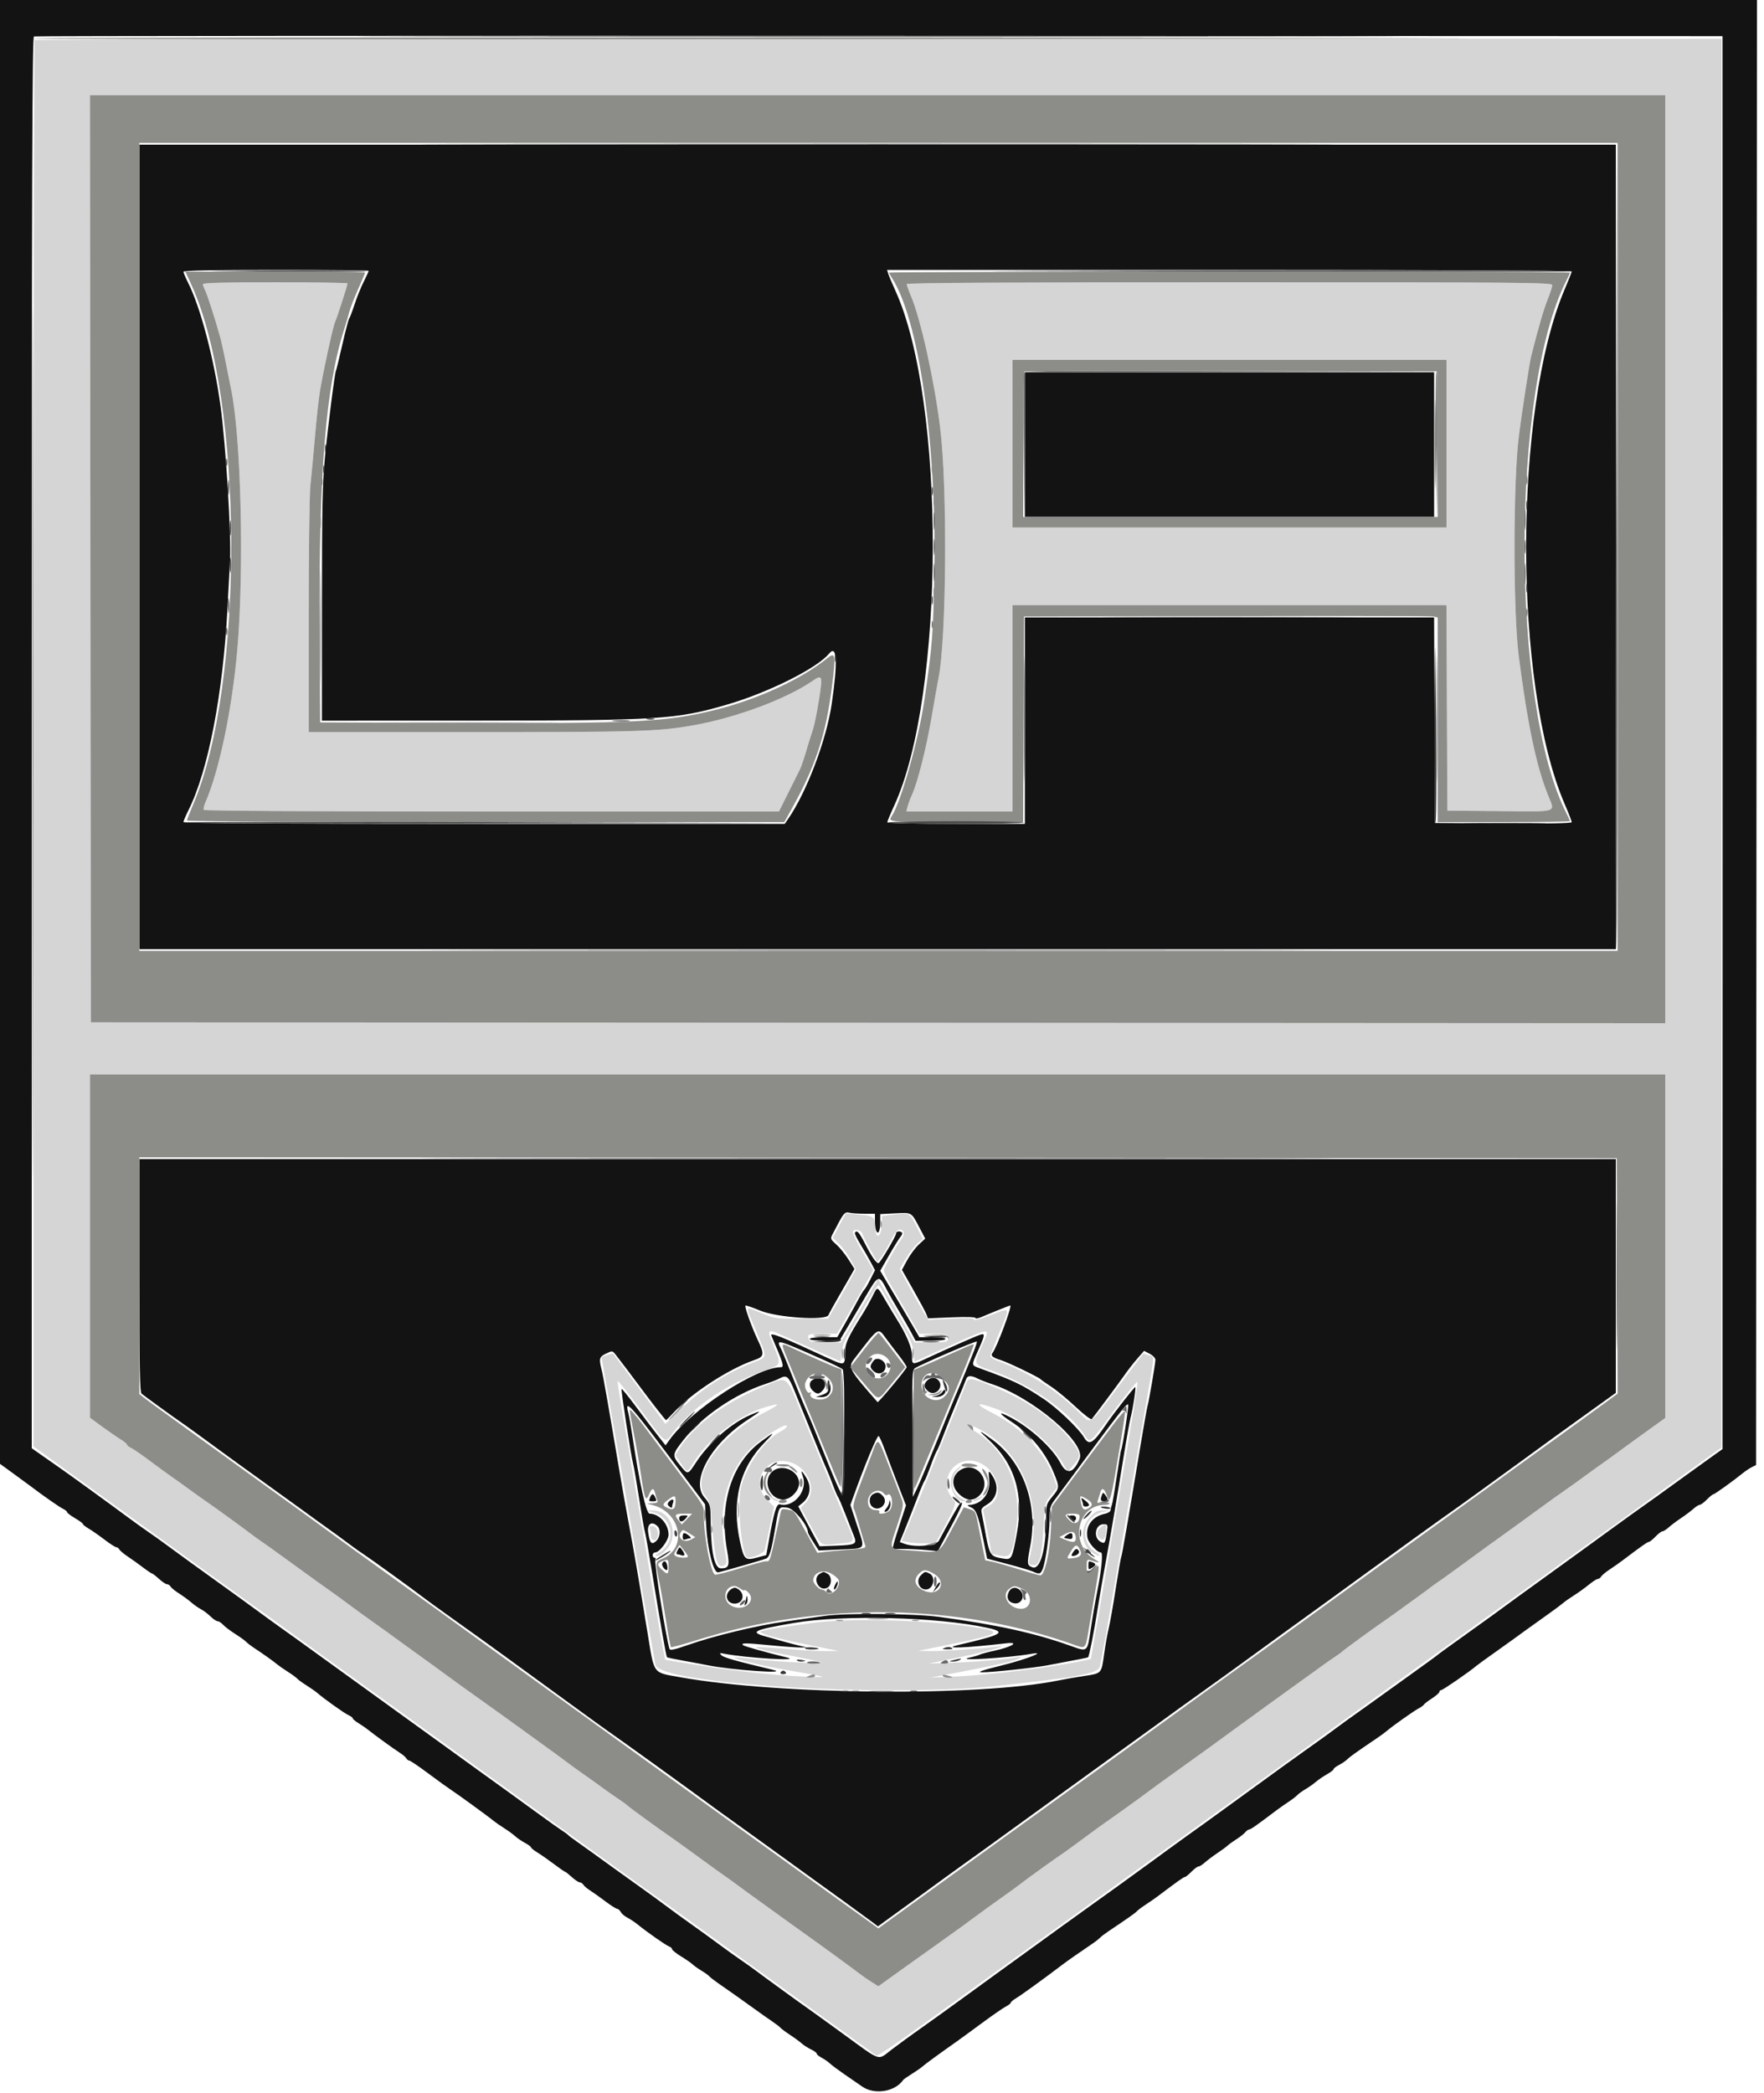 <svg id="svg" xmlns="http://www.w3.org/2000/svg" xmlns:xlink="http://www.w3.org/1999/xlink" width="400" height="474.623" viewBox="0, 0, 400,474.623"><g id="svgg"><path id="path0" d="M7.867 9.067 C 7.720 9.213,7.600 81.022,7.600 168.642 L 7.600 327.950 19.100 336.295 C 25.425 340.884,33.454 346.700,36.943 349.220 C 40.431 351.739,45.831 355.649,48.943 357.909 C 52.054 360.168,55.050 362.327,55.600 362.705 C 56.563 363.367,66.153 370.288,73.200 375.406 C 75.070 376.764,82.180 381.893,89.000 386.804 C 95.820 391.715,102.300 396.398,103.400 397.211 C 104.500 398.024,111.340 402.978,118.600 408.221 C 125.860 413.463,134.500 419.708,137.800 422.099 C 141.100 424.490,144.790 427.151,146.000 428.012 C 147.210 428.873,148.920 430.092,149.800 430.719 C 150.680 431.347,157.700 436.421,165.400 441.996 C 181.165 453.409,186.846 457.514,193.556 462.340 C 196.110 464.177,198.399 465.842,198.642 466.040 C 199.041 466.367,203.052 463.561,227.600 445.781 C 229.250 444.586,238.340 438.020,247.800 431.191 C 257.260 424.361,265.810 418.178,266.800 417.450 C 267.790 416.723,274.180 412.109,281.000 407.197 C 287.820 402.285,294.660 397.344,296.200 396.216 C 297.740 395.088,300.350 393.196,302.000 392.012 C 303.650 390.827,305.900 389.198,307.000 388.390 C 308.100 387.583,316.200 381.736,325.000 375.396 C 333.800 369.057,341.900 363.206,343.000 362.395 C 344.100 361.584,350.580 356.903,357.400 351.993 C 369.296 343.430,371.867 341.571,375.400 338.979 C 377.243 337.627,386.681 330.821,388.885 329.255 L 390.370 328.200 390.385 168.500 L 390.400 8.800 199.267 8.800 C 94.143 8.800,8.013 8.920,7.867 9.067 M377.600 126.800 L 377.600 232.001 199.100 231.900 L 20.600 231.800 20.499 126.700 L 20.398 21.600 198.999 21.600 L 377.600 21.600 377.600 126.800 M46.000 64.426 C 46.000 64.661,46.211 65.246,46.469 65.726 C 46.920 66.567,48.690 72.040,49.857 76.200 C 50.165 77.300,50.766 80.000,51.191 82.200 C 51.616 84.400,52.144 87.041,52.364 88.068 C 54.678 98.879,55.408 129.200,53.795 147.496 C 52.614 160.893,49.687 174.845,46.571 181.927 C 46.250 182.658,46.090 183.423,46.217 183.627 C 46.358 183.855,71.777 184.000,111.540 184.000 L 176.634 184.000 178.773 179.700 C 179.950 177.335,181.138 174.950,181.414 174.400 C 181.690 173.850,182.307 172.050,182.784 170.400 C 183.262 168.750,183.907 166.680,184.217 165.800 C 184.776 164.217,185.728 159.172,186.161 155.500 C 186.409 153.390,186.049 153.130,184.437 154.259 C 178.553 158.380,167.152 162.665,157.400 164.420 C 149.442 165.853,144.837 165.997,107.100 165.999 L 70.000 166.000 70.000 139.727 C 70.000 125.277,70.175 111.912,70.389 110.027 C 70.603 108.142,71.066 103.201,71.419 99.047 C 71.773 94.892,72.299 90.122,72.590 88.447 C 73.476 83.337,75.560 73.848,75.982 73.000 C 76.396 72.167,78.800 64.712,78.800 64.259 C 78.800 64.116,71.420 64.000,62.400 64.000 C 51.059 64.000,46.000 64.131,46.000 64.426 M205.600 64.412 C 205.600 64.639,206.037 65.863,206.572 67.134 C 208.779 72.376,211.833 86.130,213.173 96.857 C 214.857 110.333,214.635 144.795,212.807 153.800 C 212.584 154.900,211.879 158.860,211.241 162.600 C 210.047 169.596,208.083 177.369,206.791 180.214 C 206.388 181.102,205.936 182.317,205.786 182.914 L 205.513 184.000 217.557 184.000 L 229.600 184.000 229.600 160.600 L 229.600 137.200 278.797 137.200 L 327.994 137.200 328.097 160.500 L 328.200 183.800 340.100 183.906 C 353.662 184.027,352.651 184.364,351.011 180.265 C 348.362 173.642,346.408 164.354,344.392 148.800 C 343.101 138.843,343.104 109.385,344.397 99.000 C 345.016 94.033,346.825 82.264,347.194 80.811 C 348.941 73.931,350.025 70.198,350.932 67.932 C 351.519 66.464,352.000 64.979,352.000 64.632 C 352.000 64.058,345.236 64.000,278.800 64.000 C 228.839 64.000,205.600 64.131,205.600 64.412 M328.000 100.600 L 328.000 119.600 278.800 119.600 L 229.600 119.600 229.600 100.600 L 229.600 81.600 278.800 81.600 L 328.000 81.600 328.000 100.600 M377.600 282.555 L 377.600 321.511 372.948 324.855 C 370.389 326.695,367.644 328.689,366.848 329.287 C 366.052 329.884,364.500 331.004,363.400 331.775 C 362.300 332.546,360.410 333.907,359.200 334.800 C 357.990 335.692,356.545 336.732,355.988 337.111 C 354.508 338.119,349.653 341.597,347.780 342.993 C 346.888 343.657,345.651 344.560,345.030 345.000 C 342.610 346.714,332.869 353.778,329.002 356.624 C 328.122 357.271,326.811 358.204,326.087 358.698 C 325.363 359.192,324.552 359.776,324.285 359.996 C 324.018 360.217,322.630 361.239,321.200 362.268 C 319.770 363.297,317.700 364.794,316.600 365.595 C 315.500 366.396,314.210 367.310,313.733 367.626 C 312.137 368.683,304.603 374.174,304.400 374.428 C 304.290 374.566,303.548 375.111,302.751 375.640 C 301.410 376.529,300.045 377.500,294.525 381.497 C 293.384 382.324,290.594 384.335,288.325 385.967 C 286.056 387.599,282.850 389.926,281.200 391.137 C 275.866 395.053,272.748 397.310,266.200 401.995 C 263.780 403.726,261.170 405.623,260.400 406.210 C 258.833 407.405,252.343 412.072,250.800 413.113 C 250.250 413.484,248.096 415.051,246.014 416.594 C 243.931 418.137,241.828 419.670,241.339 420.000 C 239.117 421.501,232.969 425.916,231.591 427.000 C 230.753 427.660,228.656 429.187,226.933 430.394 C 225.210 431.600,222.598 433.490,221.128 434.594 C 219.659 435.697,216.869 437.724,214.928 439.097 C 212.988 440.470,208.647 443.566,205.283 445.977 L 199.166 450.361 197.465 449.280 C 196.530 448.686,195.232 447.780,194.582 447.268 C 193.460 446.383,186.197 441.083,183.200 438.962 C 182.430 438.417,180.450 436.995,178.800 435.803 C 177.150 434.611,174.990 433.053,174.000 432.342 C 170.736 429.996,168.223 428.170,166.616 426.976 C 165.744 426.329,164.629 425.530,164.137 425.200 C 163.645 424.870,161.150 423.070,158.591 421.200 C 156.032 419.330,153.158 417.260,152.205 416.600 C 148.790 414.236,142.989 410.016,142.400 409.468 C 142.070 409.161,141.080 408.438,140.200 407.861 C 139.320 407.285,137.610 406.085,136.400 405.195 C 135.190 404.305,133.300 402.952,132.200 402.189 C 131.100 401.425,129.672 400.395,129.028 399.900 C 127.923 399.052,123.777 396.025,121.624 394.494 C 121.087 394.112,119.647 393.070,118.424 392.178 C 115.996 390.406,113.726 388.777,105.400 382.833 C 103.860 381.734,101.970 380.367,101.200 379.796 C 99.027 378.184,96.441 376.307,93.600 374.278 C 92.170 373.258,90.370 371.950,89.600 371.373 C 88.830 370.796,86.755 369.304,84.988 368.057 C 83.221 366.811,80.701 364.983,79.386 363.996 C 78.072 363.008,76.227 361.660,75.286 361.000 C 73.148 359.499,70.940 357.910,65.009 353.600 C 62.436 351.730,59.912 349.924,59.400 349.587 C 58.888 349.249,57.959 348.584,57.335 348.109 C 55.093 346.402,48.961 341.946,47.000 340.598 C 45.900 339.842,44.010 338.495,42.800 337.605 C 41.590 336.715,39.882 335.495,39.004 334.893 C 38.127 334.292,35.877 332.651,34.004 331.247 C 32.132 329.843,30.195 328.509,29.700 328.283 C 29.205 328.057,28.800 327.731,28.800 327.558 C 28.800 327.386,28.125 326.830,27.300 326.323 C 26.475 325.815,24.585 324.512,23.100 323.427 L 20.400 321.455 20.400 282.527 L 20.400 243.600 199.000 243.600 L 377.600 243.600 377.600 282.555 M190.314 277.897 L 188.827 280.664 190.314 282.123 C 191.131 282.925,192.314 284.540,192.943 285.712 L 194.087 287.842 192.095 291.421 C 190.999 293.389,189.572 295.900,188.923 297.000 L 187.743 299.000 181.772 299.000 C 175.984 299.000,175.702 298.961,172.613 297.720 C 168.745 296.166,168.914 295.697,171.283 301.400 C 174.108 308.199,174.152 307.601,170.723 308.949 C 164.551 311.377,159.040 314.973,153.942 319.901 L 150.884 322.857 144.988 314.928 C 141.745 310.568,139.055 306.954,139.011 306.898 C 138.932 306.800,136.397 307.617,136.403 307.739 C 136.406 307.826,137.681 315.080,139.610 326.000 C 142.069 339.913,143.872 350.255,145.017 357.000 C 145.577 360.300,146.571 365.970,147.226 369.600 C 147.881 373.230,148.508 376.767,148.619 377.459 C 149.316 381.809,200.983 384.973,226.400 382.223 C 244.707 380.242,249.059 379.421,249.373 377.886 C 249.473 377.399,249.741 376.100,249.969 375.000 C 250.197 373.900,250.938 369.760,251.616 365.800 C 252.294 361.840,253.571 354.460,254.455 349.400 C 255.339 344.340,256.575 337.230,257.202 333.600 C 257.830 329.970,259.076 322.799,259.971 317.664 C 261.909 306.556,261.856 307.767,260.427 307.269 L 259.253 306.860 253.423 314.630 C 246.695 323.596,247.589 323.069,244.388 319.957 C 239.547 315.249,233.479 311.354,227.294 308.983 C 224.803 308.028,224.423 307.757,224.636 307.087 C 224.772 306.657,225.753 304.211,226.814 301.652 C 229.069 296.220,229.189 296.410,224.624 298.202 C 222.174 299.164,220.964 299.465,220.775 299.159 C 220.581 298.845,219.029 298.799,215.511 299.001 L 210.523 299.289 209.328 297.345 C 208.671 296.275,207.205 293.677,206.070 291.571 L 204.007 287.741 205.412 285.371 C 206.184 284.067,207.366 282.526,208.037 281.947 L 209.257 280.894 207.824 278.047 C 206.238 274.898,206.349 274.949,202.100 275.459 L 200.000 275.711 200.000 277.282 C 200.000 279.234,199.285 280.778,198.763 279.954 C 198.570 279.649,198.407 278.770,198.400 278.000 C 198.382 275.910,198.054 275.673,194.792 275.390 L 191.800 275.131 190.314 277.897 M195.584 279.800 C 195.703 280.240,196.506 281.843,197.369 283.361 L 198.937 286.123 199.805 285.035 C 200.282 284.436,201.249 282.788,201.953 281.373 C 202.837 279.597,203.463 278.800,203.974 278.800 C 205.037 278.800,205.269 279.798,204.457 280.874 C 203.217 282.520,200.400 287.524,200.400 288.083 C 200.400 288.381,201.189 289.970,202.153 291.613 C 203.117 293.256,204.927 296.355,206.176 298.500 L 208.447 302.400 211.600 302.400 C 214.812 302.400,215.392 302.635,214.959 303.764 C 214.760 304.282,214.034 304.399,211.057 304.395 L 207.400 304.390 205.627 301.295 C 204.652 299.593,202.786 296.351,201.479 294.092 L 199.103 289.984 194.896 297.192 L 190.688 304.400 187.187 304.400 C 184.363 304.400,183.639 304.278,183.443 303.767 C 182.966 302.524,183.242 302.400,186.500 302.399 L 189.800 302.399 193.925 295.180 L 198.049 287.960 195.615 283.895 C 194.275 281.659,193.274 279.585,193.388 279.287 C 193.695 278.488,195.332 278.871,195.584 279.800 M200.704 293.708 C 201.340 294.858,203.014 297.780,204.425 300.200 C 206.405 303.597,207.036 305.070,207.195 306.663 L 207.400 308.726 211.600 306.831 C 225.652 300.494,224.626 300.647,222.631 305.184 C 220.728 309.512,220.646 309.306,224.882 310.785 C 233.482 313.788,241.922 319.604,245.798 325.198 C 247.263 327.311,246.729 327.731,252.611 319.829 C 255.465 315.994,257.854 313.092,257.920 313.378 C 258.038 313.892,256.694 322.202,253.584 340.200 C 252.710 345.260,251.364 353.090,250.592 357.600 C 249.821 362.110,248.778 368.135,248.274 370.988 L 247.359 376.176 245.979 376.471 C 238.431 378.087,224.492 379.804,216.000 380.166 L 211.000 380.379 218.115 379.029 C 226.379 377.461,230.382 376.521,231.211 375.955 C 231.644 375.658,231.482 375.610,230.600 375.773 C 227.918 376.267,221.872 376.782,216.400 376.981 L 210.600 377.192 218.009 375.667 C 224.601 374.310,229.753 372.768,225.600 373.395 C 222.914 373.800,213.862 374.400,211.042 374.359 L 208.200 374.317 214.600 373.017 C 226.743 370.551,227.641 370.042,221.600 369.050 C 211.264 367.353,193.432 366.804,184.800 367.916 C 177.381 368.872,172.400 369.699,172.400 369.975 C 172.400 370.462,176.654 371.619,183.533 373.003 L 190.200 374.344 187.000 374.359 C 185.240 374.368,181.010 374.127,177.600 373.824 C 168.893 373.050,169.377 373.481,179.400 375.425 C 182.260 375.980,185.230 376.602,186.000 376.808 C 187.973 377.335,177.052 376.899,171.200 376.217 C 168.670 375.923,166.552 375.726,166.494 375.781 C 166.176 376.076,172.988 377.733,178.200 378.628 C 188.119 380.332,188.265 380.379,183.000 380.166 C 174.361 379.815,164.737 378.708,153.321 376.750 L 150.841 376.325 150.423 374.263 C 150.017 372.261,149.003 366.391,146.197 349.800 C 145.453 345.400,144.109 337.570,143.212 332.400 C 140.572 317.193,139.970 313.488,140.088 313.157 C 140.150 312.986,142.540 315.981,145.400 319.813 C 151.441 327.908,150.614 327.388,152.859 324.500 C 157.222 318.885,165.478 313.385,173.684 310.627 C 177.184 309.451,177.175 309.478,175.443 305.200 C 173.783 301.096,173.754 301.113,178.667 303.334 C 180.830 304.312,184.400 305.916,186.600 306.897 L 190.600 308.681 190.838 306.625 C 190.970 305.486,191.520 303.863,192.071 302.985 C 192.619 302.113,193.694 300.320,194.462 299.000 C 198.232 292.520,199.017 291.287,199.272 291.444 C 199.424 291.538,200.068 292.557,200.704 293.708 M219.146 313.527 C 218.172 316.052,217.119 318.656,214.020 326.200 C 212.213 330.600,210.308 335.280,209.787 336.600 C 209.266 337.920,207.858 341.340,206.658 344.200 L 204.476 349.400 206.295 349.719 C 207.296 349.894,209.032 349.984,210.153 349.919 L 212.190 349.800 214.549 345.430 C 216.078 342.599,216.783 340.894,216.554 340.586 C 215.025 338.538,214.691 337.792,214.691 336.422 C 214.691 332.431,218.799 329.938,222.350 331.774 C 226.855 334.104,227.695 339.898,223.785 341.679 C 223.226 341.934,222.848 342.348,222.945 342.600 C 223.041 342.852,223.513 345.133,223.992 347.669 L 224.864 352.280 226.729 352.707 C 229.221 353.277,229.618 352.561,230.499 345.898 C 231.654 337.163,228.110 328.960,221.334 324.684 C 219.111 323.281,218.759 322.606,220.664 323.397 C 231.089 327.727,236.531 339.841,233.676 352.358 C 233.120 354.796,233.104 354.744,234.416 354.891 C 235.723 355.038,236.311 352.682,236.661 345.886 C 236.921 340.835,236.942 340.749,238.301 339.005 L 239.677 337.238 239.034 335.303 C 237.099 329.478,231.836 323.841,225.150 320.433 C 220.871 318.252,221.132 317.758,225.710 319.373 C 231.361 321.368,238.124 326.857,241.021 331.800 L 242.127 333.687 243.448 332.144 C 245.095 330.220,245.105 329.750,243.550 327.560 C 239.979 322.533,233.963 318.097,226.323 314.859 C 220.457 312.373,219.649 312.223,219.146 313.527 M173.018 314.425 C 164.513 317.865,157.256 323.248,154.057 328.490 L 153.147 329.979 154.393 331.790 C 155.929 334.023,155.721 334.056,157.470 331.300 C 160.735 326.157,167.472 320.951,173.142 319.190 C 177.169 317.939,177.242 318.257,173.382 320.237 C 163.218 325.449,156.565 334.797,159.928 339.142 C 160.969 340.489,161.091 341.027,161.523 346.200 C 162.196 354.260,162.723 355.870,164.353 354.837 C 164.820 354.542,164.825 354.057,164.386 351.743 C 162.577 342.225,164.880 333.407,170.561 328.099 C 172.603 326.191,177.240 323.200,178.156 323.200 C 178.840 323.200,178.238 323.905,176.974 324.586 C 173.232 326.601,168.967 332.749,167.963 337.574 C 167.189 341.294,168.118 351.851,169.326 353.059 C 169.841 353.574,173.223 352.244,173.416 351.451 C 173.529 350.983,174.048 348.577,174.568 346.104 L 175.513 341.607 173.957 340.051 C 170.435 336.529,172.933 330.880,177.832 331.286 C 182.728 331.692,185.739 337.524,182.693 340.703 L 181.587 341.858 183.813 345.917 C 186.479 350.779,185.876 350.374,189.908 350.013 C 194.064 349.641,193.932 349.870,192.271 345.930 C 191.499 344.098,189.940 340.350,188.808 337.600 C 187.676 334.850,186.117 331.070,185.343 329.200 C 184.570 327.330,183.351 324.360,182.635 322.600 C 177.965 311.117,179.006 312.003,173.018 314.425 M216.658 333.381 C 214.521 335.362,215.979 340.442,218.669 340.384 C 219.135 340.374,218.939 340.168,218.131 339.817 C 215.720 338.768,215.173 335.507,217.075 333.522 C 218.399 332.140,218.105 332.041,216.658 333.381 M174.925 339.700 C 175.345 340.085,175.984 340.389,176.344 340.375 C 176.759 340.359,176.640 340.206,176.022 339.959 C 175.483 339.744,174.845 339.440,174.603 339.284 C 174.360 339.128,174.506 339.315,174.925 339.700 M221.400 339.814 C 220.740 340.117,220.481 340.372,220.824 340.382 C 221.166 340.392,221.796 340.136,222.224 339.813 C 223.172 339.096,222.969 339.096,221.400 339.814 M147.600 342.772 C 152.497 343.751,153.660 349.468,149.481 352.016 C 148.633 352.533,148.435 352.798,148.894 352.799 C 150.051 352.801,152.017 350.715,152.379 349.100 C 153.182 345.523,151.050 342.360,147.894 342.446 L 146.200 342.492 147.600 342.772 M247.138 344.017 C 244.709 346.571,245.172 350.648,248.076 352.259 C 249.589 353.099,249.907 352.855,248.485 351.945 C 244.546 349.422,245.638 343.678,250.224 342.795 L 251.800 342.492 250.238 342.446 C 248.905 342.407,248.451 342.637,247.138 344.017 M249.689 346.223 C 248.649 346.951,248.537 348.084,249.430 348.825 C 250.249 349.504,250.785 348.747,250.794 346.900 C 250.801 345.391,250.841 345.415,249.689 346.223 M147.357 346.633 C 147.491 346.981,147.600 347.701,147.600 348.233 C 147.600 349.314,148.677 349.586,149.056 348.599 C 149.479 347.495,148.843 346.000,147.950 346.000 C 147.352 346.000,147.184 346.180,147.357 346.633 " stroke="none" fill="#d5d5d5" fill-rule="evenodd"></path><path id="path1" d="M0.000 165.954 L 0.000 331.908 3.100 334.158 C 4.805 335.395,6.560 336.682,7.000 337.017 C 9.743 339.109,13.533 341.752,14.300 342.109 C 14.795 342.340,15.200 342.672,15.200 342.847 C 15.200 343.023,16.010 343.641,17.000 344.221 C 17.990 344.801,18.800 345.400,18.800 345.552 C 18.800 345.703,19.385 346.167,20.100 346.583 C 20.815 346.998,22.421 348.117,23.670 349.069 C 24.918 350.021,26.124 350.800,26.350 350.800 C 26.576 350.800,26.904 351.044,27.080 351.342 C 27.256 351.640,28.120 352.361,29.000 352.944 C 29.880 353.527,31.410 354.621,32.400 355.375 C 33.390 356.130,34.324 356.759,34.475 356.773 C 34.627 356.788,35.342 357.340,36.064 358.000 C 36.787 358.660,37.599 359.200,37.869 359.200 C 38.139 359.200,38.504 359.444,38.680 359.742 C 38.856 360.040,39.720 360.739,40.600 361.295 C 41.480 361.851,42.722 362.762,43.361 363.318 C 43.999 363.875,44.989 364.571,45.561 364.865 C 46.132 365.159,47.109 365.895,47.731 366.500 C 48.353 367.105,49.090 367.600,49.369 367.600 C 49.648 367.600,50.200 367.958,50.596 368.395 C 50.992 368.833,52.235 369.774,53.358 370.486 C 54.481 371.199,55.580 371.991,55.800 372.247 C 56.020 372.504,56.920 373.188,57.800 373.768 C 59.784 375.076,61.979 376.643,62.891 377.402 C 63.271 377.718,64.351 378.467,65.291 379.065 C 66.231 379.664,67.180 380.360,67.400 380.611 C 67.620 380.863,68.571 381.554,69.514 382.148 C 70.456 382.742,71.536 383.496,71.914 383.825 C 73.441 385.156,78.048 388.439,78.992 388.869 C 79.546 389.122,80.000 389.462,80.000 389.625 C 80.000 389.788,80.585 390.278,81.300 390.714 C 82.015 391.150,82.960 391.798,83.400 392.154 C 84.841 393.321,89.374 396.607,90.600 397.375 C 91.260 397.788,91.944 398.368,92.120 398.663 C 92.296 398.958,92.616 399.200,92.832 399.200 C 93.048 399.200,94.974 400.505,97.112 402.101 C 99.251 403.697,101.540 405.349,102.200 405.774 C 103.554 406.644,111.087 412.128,111.986 412.898 C 112.308 413.174,113.354 413.898,114.309 414.506 C 115.264 415.114,116.404 415.945,116.841 416.353 C 117.279 416.760,118.259 417.429,119.019 417.838 C 119.778 418.247,120.400 418.706,120.400 418.858 C 120.400 419.010,121.075 419.549,121.900 420.055 C 122.725 420.561,124.418 421.746,125.662 422.687 C 126.907 423.629,128.021 424.400,128.138 424.400 C 128.255 424.400,128.942 424.940,129.664 425.600 C 130.387 426.260,131.199 426.800,131.469 426.800 C 131.739 426.800,132.104 427.042,132.280 427.337 C 132.456 427.632,133.140 428.216,133.800 428.633 C 134.460 429.051,136.018 430.159,137.262 431.096 C 138.507 432.033,139.715 432.800,139.948 432.800 C 140.181 432.800,140.544 433.122,140.755 433.516 C 140.966 433.910,141.647 434.490,142.269 434.805 C 142.891 435.121,143.960 435.834,144.645 436.390 C 146.803 438.142,150.971 441.054,151.700 441.320 C 152.085 441.460,152.400 441.745,152.400 441.953 C 152.400 442.161,153.329 442.903,154.465 443.602 C 155.600 444.300,156.765 445.108,157.054 445.397 C 157.343 445.686,158.259 446.335,159.089 446.840 C 159.920 447.345,160.706 447.912,160.837 448.100 C 160.967 448.288,161.957 449.053,163.037 449.800 C 165.806 451.716,168.640 453.722,171.200 455.577 C 172.410 456.455,174.120 457.658,175.000 458.252 C 175.880 458.845,176.780 459.536,177.000 459.786 C 177.220 460.037,178.210 460.772,179.200 461.421 C 180.190 462.069,181.360 462.927,181.800 463.326 C 182.240 463.726,183.185 464.331,183.900 464.672 C 184.615 465.013,185.200 465.446,185.200 465.635 C 185.200 465.825,185.695 466.239,186.300 466.556 C 186.905 466.873,187.760 467.465,188.200 467.873 C 188.640 468.280,190.042 469.331,191.315 470.207 C 192.588 471.083,194.476 472.385,195.510 473.100 C 198.306 475.033,202.955 474.287,204.800 471.610 C 204.910 471.450,205.810 470.818,206.800 470.205 C 207.790 469.592,208.870 468.841,209.200 468.536 C 209.740 468.037,213.025 465.637,216.800 462.984 C 217.570 462.442,220.161 460.551,222.559 458.780 C 224.956 457.009,227.431 455.294,228.059 454.970 C 228.686 454.645,229.200 454.243,229.200 454.076 C 229.200 453.909,229.785 453.428,230.500 453.007 C 231.557 452.385,237.157 448.324,241.000 445.393 C 241.964 444.657,245.200 442.396,247.400 440.919 C 248.280 440.329,249.180 439.640,249.400 439.389 C 249.620 439.138,250.448 438.498,251.240 437.966 C 255.836 434.884,257.443 433.751,257.800 433.343 C 258.020 433.092,258.920 432.419,259.800 431.847 C 260.680 431.275,261.938 430.401,262.596 429.904 C 266.960 426.607,268.379 425.599,268.670 425.589 C 268.851 425.583,269.525 425.043,270.167 424.389 C 270.808 423.735,271.530 423.200,271.771 423.200 C 272.011 423.200,272.656 422.795,273.204 422.300 C 273.752 421.805,275.010 420.860,276.000 420.200 C 276.990 419.540,278.054 418.759,278.364 418.465 C 278.674 418.170,279.577 417.520,280.370 417.019 C 281.163 416.518,282.056 415.814,282.355 415.454 C 282.654 415.094,283.070 414.800,283.279 414.800 C 283.616 414.800,284.936 413.872,289.404 410.496 C 290.062 409.999,291.320 409.115,292.200 408.531 C 293.080 407.947,293.980 407.256,294.200 406.996 C 294.420 406.736,295.238 406.143,296.018 405.679 C 296.798 405.216,297.873 404.457,298.408 403.993 C 298.943 403.529,300.060 402.768,300.890 402.301 C 301.721 401.835,302.400 401.310,302.400 401.137 C 302.400 400.963,302.950 400.536,303.621 400.189 C 304.293 399.842,305.154 399.252,305.534 398.879 C 306.154 398.271,307.403 397.382,312.389 394.000 C 313.200 393.450,314.119 392.773,314.432 392.495 C 315.531 391.518,320.612 387.918,321.664 387.371 C 322.249 387.066,322.789 386.678,322.864 386.508 C 322.939 386.339,323.765 385.702,324.700 385.094 C 325.635 384.486,326.400 383.811,326.400 383.594 C 326.400 383.377,326.589 383.200,326.819 383.200 C 327.186 383.200,333.316 378.970,334.839 377.665 C 335.147 377.401,336.930 376.107,338.800 374.789 C 340.670 373.472,342.560 372.122,343.000 371.789 C 343.821 371.169,346.883 368.966,351.300 365.818 C 352.675 364.839,354.109 363.765,354.486 363.432 C 354.864 363.099,355.944 362.343,356.886 361.751 C 357.829 361.160,359.339 360.074,360.241 359.338 C 361.144 358.602,362.080 358.000,362.321 358.000 C 362.563 358.000,362.904 357.756,363.080 357.458 C 363.256 357.160,364.120 356.442,365.000 355.862 C 365.880 355.282,367.138 354.401,367.796 353.904 C 372.228 350.555,373.582 349.600,373.895 349.600 C 374.090 349.600,374.768 349.060,375.400 348.400 C 376.032 347.740,376.743 347.200,376.979 347.200 C 377.215 347.200,377.856 346.795,378.404 346.300 C 378.952 345.805,380.210 344.860,381.200 344.200 C 382.190 343.540,383.448 342.595,383.996 342.100 C 384.544 341.605,385.189 341.200,385.429 341.200 C 385.670 341.200,386.392 340.665,387.033 340.011 C 387.675 339.357,388.343 338.817,388.518 338.811 C 388.821 338.801,393.031 335.777,395.250 333.976 C 395.827 333.507,396.727 332.911,397.250 332.650 L 398.200 332.176 398.300 166.088 L 398.401 0.000 199.200 0.000 L 0.000 0.000 0.000 165.954 M390.600 168.381 L 390.600 328.561 389.152 329.581 C 388.356 330.141,385.591 332.130,383.008 334.000 C 375.536 339.410,374.320 340.284,372.200 341.770 C 371.100 342.542,367.860 344.877,365.000 346.959 C 362.140 349.042,358.990 351.333,358.000 352.049 C 357.010 352.766,355.300 354.004,354.200 354.800 C 353.100 355.596,351.341 356.867,350.291 357.624 C 346.198 360.574,341.937 363.672,338.300 366.341 C 337.145 367.189,333.950 369.482,331.200 371.437 C 328.450 373.393,326.110 375.093,326.000 375.216 C 325.890 375.339,323.045 377.411,319.677 379.820 C 316.310 382.229,312.620 384.880,311.477 385.712 C 310.335 386.543,308.500 387.854,307.400 388.625 C 306.300 389.396,304.680 390.565,303.800 391.223 C 301.809 392.713,298.068 395.416,295.804 397.000 C 294.115 398.182,290.028 401.138,279.800 408.573 C 273.950 412.825,272.956 413.543,269.000 416.367 C 267.460 417.466,265.570 418.835,264.800 419.409 C 263.616 420.291,259.018 423.635,253.200 427.847 C 252.430 428.404,250.243 429.971,248.339 431.330 C 245.203 433.568,237.380 439.214,232.447 442.800 C 231.388 443.570,228.829 445.423,226.761 446.917 C 224.692 448.412,220.660 451.342,217.800 453.428 C 214.940 455.514,210.890 458.424,208.800 459.893 C 206.710 461.363,203.748 463.523,202.217 464.693 C 198.892 467.236,200.072 467.616,191.151 461.127 C 187.124 458.197,183.427 455.530,182.936 455.200 C 181.931 454.525,173.471 448.382,171.248 446.713 C 170.452 446.116,168.900 445.013,167.800 444.263 C 166.700 443.512,164.498 441.931,162.906 440.749 C 161.314 439.567,158.614 437.613,156.906 436.406 C 155.198 435.200,152.598 433.310,151.128 432.206 C 149.659 431.103,146.810 429.030,144.796 427.600 C 142.783 426.170,140.205 424.324,139.068 423.497 C 135.417 420.845,132.646 418.854,130.800 417.558 C 129.810 416.863,128.910 416.179,128.800 416.038 C 128.690 415.897,128.060 415.438,127.400 415.018 C 126.740 414.598,124.461 412.982,122.336 411.427 C 120.211 409.872,116.719 407.340,114.576 405.800 C 112.433 404.260,109.761 402.336,108.639 401.525 C 107.518 400.714,105.790 399.464,104.800 398.749 C 103.810 398.033,102.100 396.796,101.000 396.000 C 99.900 395.204,98.190 393.970,97.200 393.258 C 94.962 391.650,90.289 388.274,86.600 385.600 C 82.911 382.926,78.238 379.550,76.000 377.942 C 75.010 377.230,73.300 375.996,72.200 375.200 C 67.520 371.812,66.458 371.048,63.800 369.157 C 62.260 368.062,59.650 366.170,58.000 364.953 C 56.350 363.736,53.380 361.583,51.400 360.167 C 46.581 356.722,39.039 351.258,37.248 349.913 C 36.452 349.316,34.900 348.213,33.800 347.463 C 32.700 346.712,30.496 345.131,28.903 343.949 C 24.940 341.009,15.918 334.464,13.810 333.000 C 12.859 332.340,10.983 331.028,9.641 330.085 L 7.200 328.370 7.200 168.418 C 7.200 40.831,7.301 8.426,7.700 8.265 C 7.975 8.154,94.240 8.094,199.400 8.131 L 390.600 8.200 390.600 168.381 M31.600 124.000 L 31.600 215.200 199.000 215.200 L 366.400 215.200 366.400 124.000 L 366.400 32.800 199.000 32.800 L 31.600 32.800 31.600 124.000 M83.600 61.411 C 83.600 61.528,83.085 62.653,82.456 63.911 C 81.827 65.170,80.903 67.460,80.403 69.000 C 79.903 70.540,79.357 71.980,79.189 72.200 C 79.022 72.420,78.312 75.114,77.612 78.187 C 76.912 81.260,76.274 83.881,76.193 84.012 C 75.919 84.454,74.422 96.153,73.712 103.400 C 73.117 109.462,73.005 114.773,73.003 137.000 L 73.000 163.400 108.200 163.388 C 149.493 163.374,153.409 163.121,165.000 159.717 C 174.345 156.973,185.252 151.512,188.000 148.200 C 189.791 146.042,190.000 150.048,188.595 159.600 C 187.391 167.784,182.918 179.589,178.704 185.700 L 177.946 186.800 109.773 186.800 C 63.331 186.800,41.600 186.669,41.600 186.389 C 41.600 186.162,42.115 184.947,42.744 183.689 C 47.206 174.758,50.552 157.453,51.578 138.000 C 51.816 133.490,52.074 128.630,52.152 127.200 C 52.470 121.315,51.228 101.005,49.999 92.000 C 48.554 81.409,45.450 69.624,42.652 64.103 C 42.073 62.961,41.600 61.841,41.600 61.613 C 41.600 61.334,48.416 61.200,62.600 61.200 C 74.150 61.200,83.600 61.295,83.600 61.411 M356.400 61.528 C 356.400 61.709,355.691 63.516,354.824 65.544 C 343.153 92.851,343.141 155.277,354.801 182.306 C 355.680 184.345,356.400 186.192,356.400 186.411 C 356.400 186.670,350.992 186.773,340.900 186.705 L 325.400 186.600 325.297 163.300 L 325.194 140.000 278.797 140.000 L 232.400 140.000 232.400 163.400 L 232.400 186.800 216.800 186.800 C 207.817 186.800,201.200 186.647,201.200 186.440 C 201.200 186.242,201.900 184.558,202.755 182.697 C 214.316 157.555,214.473 91.029,203.030 65.890 C 202.307 64.301,201.587 62.595,201.430 62.100 L 201.146 61.200 278.773 61.200 C 321.468 61.200,356.400 61.348,356.400 61.528 M232.400 100.800 L 232.400 117.200 278.800 117.200 L 325.200 117.200 325.200 100.800 L 325.200 84.400 278.800 84.400 L 232.400 84.400 232.400 100.800 M31.600 289.184 C 31.600 309.799,31.709 315.661,32.100 315.992 C 32.693 316.493,39.363 321.336,40.800 322.308 C 41.894 323.047,46.209 326.172,50.600 329.403 C 52.140 330.537,56.370 333.595,60.000 336.201 C 63.630 338.806,67.601 341.672,68.824 342.569 C 70.047 343.466,71.555 344.560,72.174 345.000 C 75.192 347.144,78.338 349.430,79.600 350.397 C 80.370 350.987,81.720 351.940,82.600 352.514 C 84.186 353.549,93.307 360.146,96.000 362.206 C 96.770 362.795,99.020 364.433,101.000 365.845 C 108.312 371.061,112.676 374.199,115.600 376.341 C 118.702 378.615,121.294 380.502,124.400 382.751 C 125.390 383.467,128.540 385.760,131.400 387.846 C 134.260 389.933,137.050 391.945,137.599 392.320 C 138.149 392.694,140.039 394.036,141.799 395.302 C 143.560 396.569,146.800 398.894,149.000 400.470 C 151.200 402.045,154.350 404.326,156.000 405.537 C 161.299 409.428,165.328 412.346,169.400 415.243 C 170.940 416.338,173.550 418.222,175.200 419.428 C 176.850 420.635,179.820 422.785,181.800 424.207 C 188.046 428.691,196.959 435.155,198.041 435.983 L 199.082 436.781 201.241 435.209 C 202.428 434.344,204.210 433.054,205.200 432.342 C 207.627 430.597,210.397 428.582,214.000 425.941 C 215.650 424.731,217.876 423.125,218.947 422.371 C 220.018 421.617,221.761 420.370,222.821 419.600 C 226.896 416.640,237.157 409.212,242.990 405.000 C 246.341 402.580,251.819 398.620,255.163 396.200 C 258.507 393.780,262.178 391.126,263.322 390.302 C 264.465 389.478,266.326 388.128,267.457 387.302 C 268.588 386.476,271.468 384.411,273.857 382.713 C 276.246 381.015,280.540 377.918,283.400 375.830 C 286.260 373.743,290.292 370.812,292.361 369.317 C 294.429 367.823,297.039 365.936,298.161 365.125 C 299.282 364.314,301.010 363.064,302.000 362.349 C 305.132 360.085,307.932 358.050,310.100 356.461 C 314.049 353.567,328.158 343.401,329.059 342.800 C 329.870 342.260,341.164 334.091,346.200 330.403 C 350.769 327.057,353.390 325.159,359.727 320.607 L 366.400 315.814 366.400 289.307 L 366.400 262.800 199.000 262.800 L 31.600 262.800 31.600 289.184 M195.900 275.195 L 198.400 275.200 198.400 276.767 C 198.400 277.629,198.509 278.618,198.642 278.965 C 199.084 280.118,199.600 279.178,199.600 277.219 L 199.600 275.285 202.900 275.113 C 206.794 274.911,206.629 274.818,208.405 278.186 L 209.800 280.833 208.354 282.172 C 207.558 282.909,206.371 284.504,205.714 285.716 L 204.520 287.920 207.098 292.460 C 208.516 294.957,209.844 297.432,210.050 297.959 L 210.425 298.919 215.813 298.693 C 219.028 298.558,221.200 298.617,221.200 298.839 C 221.200 299.043,221.875 298.918,222.700 298.560 C 224.668 297.706,228.918 296.000,229.076 296.000 C 229.587 296.000,226.048 305.499,225.083 306.717 C 224.554 307.385,224.998 307.777,227.000 308.407 C 228.646 308.926,235.643 312.303,236.000 312.751 C 236.110 312.889,237.191 313.649,238.402 314.440 C 239.613 315.231,242.097 317.283,243.922 318.999 C 245.767 320.735,247.382 321.961,247.560 321.760 C 248.104 321.150,253.725 313.595,255.088 311.644 C 255.796 310.630,257.062 309.010,257.902 308.045 L 259.428 306.291 260.714 306.956 C 261.421 307.321,261.999 307.931,261.997 308.310 C 261.994 309.160,260.519 317.795,260.212 318.763 C 260.089 319.150,259.363 323.231,258.599 327.833 C 255.615 345.796,254.461 352.463,254.236 353.051 C 254.107 353.388,253.539 356.664,252.973 360.331 C 252.408 363.999,251.704 367.990,251.409 369.200 C 251.114 370.410,250.648 373.020,250.374 375.000 C 249.750 379.507,249.840 379.406,245.890 379.998 C 244.081 380.269,241.392 380.737,239.917 381.037 C 221.855 384.707,176.817 384.314,154.238 380.288 C 147.907 379.159,148.410 379.844,146.832 370.200 C 144.849 358.072,143.700 351.386,142.606 345.600 C 142.044 342.630,141.130 337.500,140.573 334.200 C 137.899 318.327,136.798 312.068,136.426 310.600 C 135.777 308.047,135.887 307.641,137.431 306.905 C 138.846 306.230,138.871 306.233,139.646 307.211 C 140.466 308.245,144.094 313.041,145.427 314.851 C 147.573 317.766,150.889 322.000,151.027 322.000 C 151.113 322.000,151.952 321.164,152.892 320.142 C 156.827 315.862,165.297 310.367,171.000 308.394 C 173.327 307.589,173.403 307.151,171.800 303.764 C 170.473 300.958,168.793 296.274,169.029 296.037 C 169.135 295.932,170.611 296.429,172.311 297.142 C 176.165 298.759,187.356 299.501,187.866 298.172 C 188.008 297.802,189.027 295.946,190.130 294.049 C 191.233 292.152,192.500 289.951,192.946 289.157 L 193.757 287.714 192.394 285.557 C 191.644 284.371,190.399 282.840,189.626 282.155 C 188.340 281.015,188.265 280.829,188.730 279.955 C 189.010 279.430,189.521 278.460,189.866 277.800 C 191.271 275.111,191.641 274.717,192.534 274.957 C 193.010 275.085,194.525 275.192,195.900 275.195 M193.861 279.501 C 193.758 279.667,194.282 280.792,195.025 282.001 C 195.768 283.211,196.834 285.055,197.395 286.100 L 198.413 288.000 197.354 290.100 C 196.772 291.255,196.162 292.290,195.999 292.400 C 195.836 292.510,195.095 293.741,194.352 295.136 C 193.608 296.532,192.726 298.152,192.391 298.736 C 192.056 299.321,191.348 300.565,190.817 301.500 L 189.853 303.200 186.726 303.200 C 184.909 303.200,183.600 303.367,183.600 303.600 C 183.600 303.835,184.991 304.000,186.973 304.000 L 190.346 304.000 192.315 300.700 C 193.398 298.885,195.302 295.651,196.547 293.514 C 199.099 289.131,199.346 289.052,200.918 292.113 C 201.508 293.261,202.802 295.550,203.795 297.200 C 204.787 298.850,206.053 301.055,206.606 302.100 L 207.613 304.000 211.007 304.000 C 213.002 304.000,214.400 303.835,214.400 303.600 C 214.400 303.369,213.146 303.200,211.437 303.200 L 208.475 303.200 206.671 300.100 C 205.678 298.395,204.434 296.280,203.904 295.400 C 203.375 294.520,202.187 292.525,201.265 290.967 L 199.589 288.134 201.634 284.567 C 202.758 282.605,203.931 280.715,204.240 280.368 C 204.549 280.020,204.681 279.615,204.534 279.468 C 204.101 279.035,203.200 279.161,203.200 279.655 C 203.200 280.261,199.564 286.400,199.205 286.400 C 198.673 286.400,197.694 284.994,196.210 282.100 C 194.807 279.363,194.296 278.798,193.861 279.501 M197.759 294.080 C 197.180 295.224,196.304 296.799,195.814 297.580 C 192.123 303.456,191.600 304.616,191.600 306.924 C 191.600 309.667,191.527 309.683,187.542 307.838 C 177.045 302.977,174.541 301.989,174.915 302.854 C 177.639 309.148,177.892 310.000,177.036 310.000 C 171.498 310.000,156.530 319.801,151.743 326.561 L 150.920 327.723 149.071 325.361 C 148.053 324.063,145.845 321.146,144.164 318.880 C 142.482 316.614,141.035 314.832,140.948 314.919 C 140.762 315.105,143.054 329.948,143.586 331.998 C 143.786 332.769,144.417 336.443,144.990 340.163 C 145.562 343.882,146.111 347.055,146.209 347.214 C 146.307 347.373,147.030 351.440,147.817 356.251 C 149.864 368.782,151.060 375.596,151.242 375.760 C 151.329 375.838,153.020 376.192,155.000 376.547 C 156.980 376.902,159.410 377.359,160.400 377.562 C 165.719 378.658,179.514 379.620,175.200 378.595 C 166.903 376.623,164.126 375.838,163.600 375.315 C 163.068 374.787,163.136 374.746,164.200 374.956 C 169.124 375.925,182.144 376.703,178.400 375.805 C 174.211 374.800,168.733 373.266,168.500 373.034 C 167.960 372.493,168.897 372.492,174.402 373.023 C 177.591 373.331,180.830 373.568,181.600 373.551 L 183.000 373.520 181.400 373.164 C 180.520 372.968,178.900 372.548,177.800 372.230 C 176.700 371.912,174.765 371.365,173.500 371.015 C 169.927 370.025,170.964 369.543,180.000 367.990 C 191.157 366.072,212.645 366.616,223.940 369.101 C 228.355 370.073,227.372 370.642,217.200 373.007 C 213.487 373.870,218.873 373.668,228.200 372.594 C 231.290 372.239,229.491 373.394,225.644 374.237 C 223.970 374.604,222.420 375.016,222.200 375.152 C 221.980 375.288,220.900 375.605,219.800 375.855 C 216.219 376.670,228.775 375.900,233.795 374.997 C 237.604 374.312,232.977 376.157,227.400 377.548 C 222.551 378.757,221.416 379.150,222.717 379.172 C 224.692 379.204,234.434 378.169,237.400 377.611 C 244.359 376.302,246.615 375.858,246.727 375.774 C 246.969 375.594,248.047 370.174,248.829 365.200 C 249.262 362.450,250.067 357.770,250.617 354.800 C 251.774 348.557,253.158 340.423,254.804 330.200 C 255.441 326.240,256.151 322.280,256.380 321.400 C 256.922 319.325,257.625 314.691,257.428 314.494 C 257.294 314.360,252.394 320.632,250.823 322.949 C 247.874 327.296,246.953 327.845,245.823 325.932 C 244.625 323.903,239.643 319.160,236.600 317.152 C 231.612 313.859,230.078 313.125,222.107 310.219 C 220.270 309.550,220.276 309.587,221.546 306.763 C 223.379 302.689,223.460 302.265,222.339 302.610 C 221.394 302.900,215.914 305.312,210.458 307.838 C 206.756 309.552,206.800 309.558,206.800 307.389 C 206.800 305.604,205.590 302.684,203.418 299.227 C 202.925 298.442,201.754 296.495,200.815 294.900 C 198.782 291.446,199.057 291.520,197.759 294.080 M200.928 303.500 C 201.699 304.545,203.066 306.349,203.965 307.508 C 204.864 308.668,205.600 309.782,205.600 309.984 C 205.600 310.377,199.163 318.105,198.994 317.914 C 192.546 310.581,192.246 310.030,193.685 308.154 C 199.414 300.687,199.032 300.932,200.928 303.500 M186.360 308.160 C 188.648 309.173,190.766 310.206,191.065 310.454 C 191.699 310.980,191.682 338.784,191.047 338.822 C 190.655 338.845,189.558 336.323,185.038 325.000 C 184.247 323.020,183.423 321.040,183.206 320.600 C 182.713 319.600,180.790 314.921,178.931 310.200 C 178.152 308.220,177.271 306.128,176.973 305.551 C 175.975 303.616,176.311 303.709,186.360 308.160 M220.794 306.448 C 219.957 308.606,217.587 314.351,216.607 316.600 C 216.319 317.260,214.441 321.850,212.434 326.800 C 210.426 331.750,208.382 336.610,207.892 337.600 L 207.000 339.400 206.895 325.019 C 206.798 311.729,206.842 310.606,207.484 310.219 C 209.255 309.151,221.297 303.971,221.515 304.184 C 221.578 304.246,221.254 305.264,220.794 306.448 M198.111 308.500 C 197.230 309.639,197.210 310.010,197.985 310.785 C 199.143 311.943,200.800 311.363,200.800 309.800 C 200.800 308.464,198.863 307.528,198.111 308.500 M180.171 315.400 C 184.658 326.480,186.900 331.949,187.385 333.000 C 187.690 333.660,188.337 335.280,188.823 336.600 C 189.309 337.920,189.847 339.180,190.018 339.400 C 190.189 339.620,190.956 341.420,191.722 343.400 C 192.489 345.380,193.353 347.582,193.643 348.294 C 194.376 350.092,193.992 350.299,189.629 350.460 L 185.859 350.600 184.562 348.200 C 183.849 346.880,182.758 344.843,182.137 343.674 L 181.008 341.548 181.857 340.874 C 183.755 339.368,184.102 337.107,182.767 334.947 C 181.736 333.279,181.515 333.235,182.063 334.810 C 183.187 338.033,179.968 341.912,176.847 341.096 C 176.066 340.892,175.501 342.787,174.253 349.800 L 173.754 352.600 171.655 353.164 C 168.998 353.877,168.708 353.616,167.841 349.721 C 165.816 340.625,167.664 332.940,173.255 327.209 C 175.877 324.520,175.790 324.469,172.600 326.825 C 165.820 331.832,162.986 340.997,164.902 351.723 C 165.493 355.029,165.282 355.600,163.475 355.600 C 162.030 355.600,161.259 352.152,161.167 345.285 C 161.112 341.202,161.101 341.157,159.714 339.497 C 156.557 335.718,161.226 327.362,169.520 321.947 C 172.834 319.784,172.922 319.633,170.192 320.804 C 165.859 322.661,160.845 327.017,157.883 331.500 C 155.916 334.475,156.025 334.453,154.227 332.259 C 152.378 330.003,152.406 329.785,154.949 326.541 C 159.140 321.195,166.605 316.084,173.545 313.809 C 174.725 313.422,176.165 312.856,176.745 312.550 C 178.408 311.674,178.792 311.993,180.171 315.400 M221.655 312.555 C 222.235 312.858,223.675 313.420,224.855 313.805 C 234.147 316.833,246.309 327.157,244.820 330.753 C 243.442 334.080,241.863 334.444,240.473 331.756 C 238.681 328.291,233.483 323.579,228.861 321.228 C 226.204 319.877,226.472 320.492,229.360 322.374 C 233.638 325.161,237.058 329.297,238.964 333.989 C 240.282 337.231,240.275 337.330,238.600 339.374 C 237.251 341.020,237.200 341.203,237.200 344.384 C 237.200 351.299,235.884 355.998,234.124 355.370 C 232.869 354.922,232.838 354.635,233.612 350.600 C 235.440 341.075,232.063 331.589,225.000 326.414 C 221.841 324.099,221.627 324.090,224.113 326.377 C 230.100 331.883,232.213 338.835,230.581 347.656 C 229.494 353.531,229.400 353.703,227.460 353.382 C 224.431 352.880,224.394 352.817,223.201 346.200 C 222.963 344.880,222.681 343.391,222.575 342.892 C 222.423 342.184,222.677 341.810,223.727 341.190 C 226.041 339.825,226.643 337.260,225.204 334.900 C 224.163 333.191,224.084 333.247,224.303 335.534 C 224.602 338.639,222.627 341.105,219.740 341.233 C 219.226 341.255,219.372 341.429,220.215 341.799 C 221.460 342.346,221.920 343.739,223.518 351.800 L 223.835 353.400 228.507 354.631 C 231.076 355.308,233.642 356.073,234.208 356.331 C 235.691 357.007,235.969 356.929,236.453 355.700 C 237.128 353.986,237.994 347.706,237.997 344.503 C 238.000 341.802,238.097 341.479,239.435 339.703 C 240.224 338.657,241.203 337.350,241.610 336.800 C 254.194 319.790,255.473 318.140,255.811 318.478 C 256.015 318.682,254.538 328.243,254.221 328.774 C 254.146 328.898,253.700 331.610,253.228 334.800 C 252.756 337.990,252.259 340.870,252.124 341.200 C 251.988 341.530,251.860 342.062,251.839 342.383 C 251.817 342.703,251.260 343.077,250.600 343.213 C 247.703 343.812,246.085 345.996,246.581 348.641 C 246.811 349.867,248.753 352.000,249.640 352.000 C 250.156 352.000,249.794 355.910,248.835 360.685 C 248.402 362.838,247.739 366.670,247.361 369.200 C 246.534 374.728,246.706 374.584,242.657 373.139 C 234.563 370.252,226.133 368.398,212.957 366.608 C 207.310 365.841,191.634 365.700,187.075 366.376 C 185.494 366.611,181.517 367.176,178.237 367.632 C 171.664 368.547,161.940 370.890,155.886 373.018 C 153.066 374.009,151.930 374.255,151.822 373.897 C 150.942 370.994,148.275 354.125,148.611 353.582 C 148.741 353.372,148.657 353.200,148.424 353.200 C 148.191 353.200,148.000 352.930,148.000 352.600 C 148.000 352.270,148.251 352.000,148.559 352.000 C 149.544 352.000,151.600 349.273,151.600 347.966 C 151.600 345.543,149.485 343.200,147.297 343.200 C 146.523 343.200,145.047 336.535,143.399 325.600 C 143.051 323.290,142.615 320.837,142.429 320.149 C 141.625 317.168,143.090 318.737,151.235 329.579 L 159.870 341.073 160.129 345.889 C 160.418 351.267,161.791 356.671,162.827 356.512 C 163.584 356.395,172.803 353.752,173.696 353.395 C 174.498 353.075,174.890 351.757,175.840 346.200 C 176.649 341.465,176.570 341.588,178.601 341.863 C 180.073 342.061,183.200 345.853,183.200 347.438 C 183.200 347.599,183.753 348.591,184.428 349.644 L 185.656 351.558 190.528 351.328 C 196.528 351.045,196.203 351.503,194.370 345.916 L 192.832 341.231 193.594 339.116 C 196.176 331.947,198.821 325.600,199.226 325.600 C 199.376 325.600,200.038 327.085,200.698 328.900 C 201.358 330.715,202.695 334.252,203.670 336.761 L 205.442 341.321 204.173 345.161 C 203.475 347.272,202.787 349.495,202.644 350.100 L 202.385 351.200 204.892 351.203 C 206.272 351.204,208.584 351.318,210.032 351.454 L 212.663 351.703 215.523 346.376 C 218.074 341.625,218.750 339.890,217.606 341.034 C 217.279 341.361,214.827 345.687,212.922 349.300 C 212.292 350.494,207.458 350.935,205.046 350.018 L 204.040 349.635 205.461 346.118 C 206.242 344.183,207.427 341.160,208.094 339.400 C 208.760 337.640,209.452 336.014,209.630 335.786 C 209.809 335.558,210.436 334.028,211.024 332.386 C 211.612 330.744,212.238 329.218,212.415 328.996 C 212.593 328.774,213.277 327.154,213.936 325.396 C 214.595 323.638,215.972 320.220,216.996 317.800 C 218.021 315.380,218.957 313.085,219.076 312.700 C 219.337 311.860,220.226 311.810,221.655 312.555 M184.300 312.832 C 183.392 313.361,183.407 314.501,184.331 315.338 C 185.269 316.186,185.720 316.172,186.538 315.269 C 188.074 313.571,186.316 311.658,184.300 312.832 M210.229 313.029 C 209.389 313.869,209.437 314.528,210.402 315.401 C 212.029 316.875,214.274 314.434,212.720 312.880 C 212.056 312.216,210.977 312.280,210.229 313.029 M187.973 314.600 C 187.836 315.549,187.507 315.900,186.400 316.277 L 185.000 316.755 186.286 316.777 C 187.726 316.803,188.556 315.771,188.298 314.279 C 188.173 313.559,188.114 313.617,187.973 314.600 M213.713 315.568 C 213.446 315.995,212.727 316.420,212.114 316.512 C 211.020 316.677,211.023 316.681,212.251 316.740 C 213.502 316.800,214.599 315.996,214.337 315.210 C 214.260 314.980,213.979 315.141,213.713 315.568 M174.982 333.782 C 172.846 335.918,174.570 340.000,177.609 340.000 C 179.267 340.000,181.200 338.023,181.200 336.327 C 181.200 333.368,177.081 331.682,174.982 333.782 M217.900 333.232 C 215.825 334.440,215.584 336.864,217.360 338.640 C 219.088 340.368,220.799 340.474,222.219 338.942 C 225.038 335.900,221.454 331.162,217.900 333.232 M197.900 338.832 C 197.096 339.300,196.973 340.813,197.680 341.520 C 199.234 343.074,201.675 340.829,200.201 339.202 C 199.393 338.308,198.928 338.233,197.900 338.832 M249.864 338.977 C 249.436 340.092,249.552 340.400,250.400 340.400 C 251.335 340.400,251.406 340.034,250.664 339.020 C 250.164 338.337,250.111 338.334,249.864 338.977 M147.443 339.433 C 147.091 340.350,147.119 340.400,148.000 340.400 C 148.440 340.400,148.800 340.325,148.800 340.233 C 148.800 339.745,148.272 338.800,148.000 338.800 C 147.827 338.800,147.576 339.085,147.443 339.433 M245.330 340.161 C 245.478 340.548,245.600 341.031,245.600 341.233 C 245.600 341.673,246.676 341.727,246.935 341.300 C 247.035 341.135,246.654 340.653,246.088 340.228 C 245.155 339.529,245.085 339.522,245.330 340.161 M151.644 340.547 C 151.299 340.963,151.335 341.214,151.795 341.596 C 152.159 341.898,152.400 341.932,152.400 341.682 C 152.400 341.453,152.509 340.981,152.643 340.633 C 152.941 339.856,152.265 339.798,151.644 340.547 M201.654 340.569 C 201.625 340.991,201.302 341.666,200.938 342.069 C 200.574 342.471,200.462 342.800,200.689 342.800 C 201.418 342.800,202.067 341.672,201.885 340.722 C 201.747 340.001,201.697 339.968,201.654 340.569 M154.000 344.176 C 154.000 345.131,154.649 345.230,155.409 344.391 C 156.104 343.622,156.094 343.600,155.062 343.600 C 154.404 343.600,154.000 343.819,154.000 344.176 M242.800 344.200 C 243.074 344.530,243.456 344.800,243.649 344.800 C 243.842 344.800,244.000 344.530,244.000 344.200 C 244.000 343.855,243.639 343.600,243.151 343.600 C 242.442 343.600,242.384 343.699,242.800 344.200 M149.120 346.080 C 149.863 346.823,149.688 348.597,148.791 349.409 C 147.754 350.347,147.340 349.909,146.987 347.500 C 146.695 345.500,147.802 344.762,149.120 346.080 M250.974 347.500 C 250.622 349.925,250.513 350.089,249.580 349.590 C 247.826 348.651,248.330 345.600,250.239 345.600 C 251.216 345.600,251.240 345.662,250.974 347.500 M244.893 347.600 C 244.893 348.370,244.975 348.685,245.076 348.300 C 245.176 347.915,245.176 347.285,245.076 346.900 C 244.975 346.515,244.893 346.830,244.893 347.600 M154.800 348.443 C 154.800 349.047,154.979 349.217,155.433 349.043 C 155.781 348.909,156.276 348.794,156.533 348.787 C 157.043 348.773,155.650 347.600,155.124 347.600 C 154.946 347.600,154.800 347.979,154.800 348.443 M241.813 348.141 C 241.116 348.651,241.135 348.694,242.136 348.886 C 242.980 349.047,243.200 348.935,243.200 348.345 C 243.200 347.461,242.819 347.405,241.813 348.141 M153.639 351.528 C 153.375 352.021,153.338 352.400,153.553 352.400 C 153.763 352.400,154.219 352.509,154.567 352.643 C 155.345 352.941,155.382 352.402,154.653 351.404 C 154.124 350.681,154.090 350.685,153.639 351.528 M243.293 352.000 C 242.893 352.641,242.893 352.799,243.297 352.794 C 244.144 352.784,244.918 352.115,244.628 351.645 C 244.228 350.997,243.857 351.096,243.293 352.000 M150.189 354.418 C 149.926 354.844,150.659 356.000,151.194 356.000 C 151.356 356.000,151.403 355.550,151.298 355.000 C 151.098 353.954,150.628 353.707,150.189 354.418 M246.800 355.003 C 246.800 355.907,246.880 355.957,247.600 355.507 C 248.565 354.905,248.610 354.566,247.767 354.243 C 246.834 353.885,246.800 353.911,246.800 355.003 M185.900 356.832 C 184.082 357.891,185.746 360.992,187.600 360.000 C 188.669 359.428,188.686 357.381,187.626 356.814 C 186.705 356.321,186.778 356.321,185.900 356.832 M208.800 357.200 C 207.648 358.352,208.379 360.400,209.943 360.400 C 211.611 360.400,212.300 357.603,210.826 356.814 C 209.794 356.262,209.725 356.275,208.800 357.200 M189.333 359.429 C 189.081 359.963,189.026 360.400,189.211 360.400 C 189.558 360.400,190.181 358.847,189.932 358.599 C 189.855 358.522,189.585 358.895,189.333 359.429 M212.272 359.709 L 211.545 361.000 212.419 360.142 C 212.901 359.670,213.228 359.089,213.147 358.851 C 213.066 358.613,212.673 358.999,212.272 359.709 M165.429 360.629 C 164.220 361.837,164.916 363.600,166.600 363.600 C 168.284 363.600,168.980 361.837,167.771 360.629 C 167.426 360.283,166.899 360.000,166.600 360.000 C 166.301 360.000,165.774 360.283,165.429 360.629 M228.713 361.031 C 228.133 362.305,228.672 363.340,230.018 363.538 C 231.650 363.778,232.562 361.819,231.371 360.629 C 230.425 359.682,229.247 359.860,228.713 361.031 M169.254 362.067 C 169.225 362.434,169.084 363.064,168.941 363.467 C 168.741 364.033,168.795 364.096,169.175 363.746 C 169.446 363.497,169.587 362.867,169.488 362.346 C 169.390 361.826,169.284 361.700,169.254 362.067 " stroke="none" fill="#131313" fill-rule="evenodd"></path><path id="path2" d="M390.598 168.400 C 390.598 256.290,390.644 292.245,390.700 248.300 C 390.756 204.355,390.756 132.445,390.700 88.500 C 390.644 44.555,390.598 80.510,390.598 168.400 M366.400 123.880 C 366.290 174.304,366.335 215.425,366.501 215.259 C 366.666 215.094,366.756 173.838,366.701 123.579 L 366.600 32.200 366.400 123.880 M49.200 61.489 C 68.248 61.768,83.107 61.773,82.938 61.500 C 82.836 61.335,73.538 61.241,62.276 61.291 C 51.014 61.340,45.130 61.430,49.200 61.489 M229.600 61.497 C 303.576 61.770,356.400 61.771,356.400 61.500 C 356.400 61.335,321.615 61.244,279.100 61.297 C 236.585 61.351,214.310 61.441,229.600 61.497 M232.183 84.501 C 232.077 84.776,232.040 92.291,232.100 101.201 L 232.209 117.400 232.305 100.902 L 232.400 84.403 278.900 84.300 L 325.400 84.197 278.887 84.098 C 241.948 84.020,232.335 84.103,232.183 84.501 M211.293 106.400 C 211.293 107.170,211.375 107.485,211.476 107.100 C 211.576 106.715,211.576 106.085,211.476 105.700 C 211.375 105.315,211.293 105.630,211.293 106.400 M346.109 108.800 C 346.109 109.790,346.187 110.195,346.282 109.700 C 346.378 109.205,346.378 108.395,346.282 107.900 C 346.187 107.405,346.109 107.810,346.109 108.800 M72.893 109.200 C 72.893 109.970,72.975 110.285,73.076 109.900 C 73.176 109.515,73.176 108.885,73.076 108.500 C 72.975 108.115,72.893 108.430,72.893 109.200 M211.714 113.400 C 211.717 114.500,211.795 114.903,211.887 114.295 C 211.979 113.686,211.977 112.786,211.882 112.295 C 211.787 111.803,211.711 112.300,211.714 113.400 M345.746 117.800 C 345.747 120.000,345.814 120.849,345.895 119.687 C 345.976 118.524,345.976 116.724,345.893 115.687 C 345.811 114.649,345.745 115.600,345.746 117.800 M72.586 142.200 C 72.587 154.080,72.638 158.882,72.700 152.872 C 72.762 146.861,72.762 137.141,72.700 131.272 C 72.637 125.402,72.586 130.320,72.586 142.200 M345.746 130.200 C 345.747 132.400,345.814 133.249,345.895 132.087 C 345.976 130.924,345.976 129.124,345.893 128.087 C 345.811 127.049,345.745 128.000,345.746 130.200 M211.714 134.600 C 211.717 135.700,211.795 136.103,211.887 135.495 C 211.979 134.886,211.977 133.986,211.882 133.495 C 211.787 133.003,211.711 133.500,211.714 134.600 M346.101 139.000 C 346.105 139.880,346.187 140.193,346.283 139.695 C 346.379 139.198,346.375 138.478,346.275 138.095 C 346.175 137.713,346.096 138.120,346.101 139.000 M232.187 163.000 C 232.187 175.760,232.238 181.038,232.300 174.729 C 232.362 168.419,232.362 157.979,232.300 151.529 C 232.238 145.078,232.187 150.240,232.187 163.000 M211.293 141.600 C 211.293 142.370,211.375 142.685,211.476 142.300 C 211.576 141.915,211.576 141.285,211.476 140.900 C 211.375 140.515,211.293 140.830,211.293 141.600 M115.533 262.700 C 161.586 262.756,236.826 262.756,282.733 262.700 C 328.640 262.644,290.960 262.598,199.000 262.598 C 107.040 262.598,69.480 262.644,115.533 262.700 M366.589 289.400 C 366.589 304.140,366.639 310.112,366.700 302.671 C 366.761 295.230,366.761 283.170,366.700 275.871 C 366.639 268.572,366.589 274.660,366.589 289.400 M196.808 308.191 C 196.033 309.124,196.530 309.762,197.336 308.870 C 197.737 308.427,197.885 307.976,197.671 307.844 C 197.462 307.715,197.073 307.871,196.808 308.191 M201.091 309.625 C 201.201 310.046,201.450 310.292,201.645 310.172 C 202.172 309.846,202.075 309.314,201.445 309.073 C 201.057 308.924,200.951 309.089,201.091 309.625 M196.400 310.538 C 196.400 311.078,197.629 312.400,198.131 312.400 C 198.699 312.400,198.362 311.461,197.539 310.747 C 196.512 309.856,196.400 309.836,196.400 310.538 M206.886 324.500 C 206.839 332.145,206.935 338.400,207.100 338.400 C 207.373 338.401,207.366 327.490,207.085 315.400 C 207.023 312.760,206.934 316.855,206.886 324.500 M199.784 311.627 C 199.315 312.386,199.999 312.573,200.695 311.876 C 201.319 311.253,201.320 311.200,200.709 311.200 C 200.345 311.200,199.929 311.392,199.784 311.627 M211.200 311.643 C 211.200 311.886,210.933 311.983,210.606 311.858 C 210.244 311.719,209.835 311.975,209.557 312.515 C 209.182 313.245,209.195 313.312,209.631 312.900 C 210.412 312.161,213.197 312.282,214.169 313.097 C 214.755 313.589,214.711 313.468,214.019 312.685 C 213.480 312.075,212.805 311.666,212.519 311.776 C 212.234 311.885,212.000 311.801,212.000 311.587 C 212.000 311.374,211.820 311.200,211.600 311.200 C 211.380 311.200,211.200 311.399,211.200 311.643 M183.566 312.240 C 183.308 312.552,183.786 312.669,185.198 312.640 C 186.296 312.618,187.142 312.439,187.078 312.242 C 186.908 311.722,183.997 311.721,183.566 312.240 M209.206 314.433 C 209.209 314.965,209.389 315.670,209.606 316.000 C 209.882 316.422,209.923 316.185,209.742 315.200 C 209.425 313.475,209.198 313.149,209.206 314.433 M254.749 319.477 C 254.442 319.855,254.407 320.029,254.670 319.872 C 254.944 319.708,255.217 319.884,255.325 320.295 C 255.427 320.683,255.492 320.505,255.468 319.900 C 255.418 318.602,255.446 318.618,254.749 319.477 M173.604 332.995 C 173.328 333.328,173.169 333.614,173.251 333.631 C 174.479 333.883,174.828 333.879,174.994 333.610 C 175.413 332.931,174.129 332.363,173.604 332.995 M214.800 336.400 C 214.800 337.060,214.949 337.600,215.131 337.600 C 215.313 337.600,215.382 337.060,215.285 336.400 C 215.188 335.740,215.040 335.200,214.955 335.200 C 214.870 335.200,214.800 335.740,214.800 336.400 M173.440 339.135 C 173.313 339.341,173.461 339.718,173.769 339.974 C 174.100 340.249,174.423 340.286,174.560 340.065 C 174.687 339.859,174.539 339.482,174.231 339.226 C 173.900 338.951,173.577 338.914,173.440 339.135 M250.200 340.400 L 249.000 340.705 250.076 340.753 C 250.668 340.779,251.264 340.620,251.400 340.400 C 251.536 340.180,251.592 340.021,251.524 340.047 C 251.456 340.073,250.860 340.232,250.200 340.400 M159.720 343.600 C 159.720 344.810,159.795 345.305,159.887 344.700 C 159.978 344.095,159.978 343.105,159.887 342.500 C 159.795 341.895,159.720 342.390,159.720 343.600 M234.093 345.200 C 234.093 345.970,234.175 346.285,234.276 345.900 C 234.376 345.515,234.376 344.885,234.276 344.500 C 234.175 344.115,234.093 344.430,234.093 345.200 M247.809 355.591 C 247.415 356.025,246.937 356.285,246.747 356.167 C 246.556 356.049,246.400 356.143,246.400 356.376 C 246.400 357.077,247.005 356.859,248.000 355.800 C 248.517 355.250,248.846 354.800,248.732 354.800 C 248.617 354.800,248.202 355.156,247.809 355.591 M211.771 358.620 C 211.755 359.357,211.890 359.868,212.071 359.756 C 212.483 359.502,212.505 357.712,212.100 357.463 C 211.935 357.362,211.787 357.883,211.771 358.620 M187.462 360.583 C 187.292 361.026,187.476 361.198,188.113 361.194 C 188.601 361.191,188.820 361.053,188.600 360.889 C 188.380 360.725,188.087 360.450,187.949 360.278 C 187.812 360.106,187.592 360.243,187.462 360.583 M231.520 360.480 C 231.784 360.744,232.000 361.374,232.000 361.880 C 232.000 362.386,232.174 362.800,232.387 362.800 C 232.601 362.800,232.664 362.512,232.529 362.160 C 232.394 361.807,232.476 361.400,232.711 361.255 C 232.960 361.101,232.699 360.783,232.089 360.495 C 231.305 360.125,231.161 360.121,231.520 360.480 M168.000 363.400 C 167.722 363.735,167.679 364.000,167.902 364.000 C 168.122 364.000,168.526 363.730,168.800 363.400 C 169.078 363.065,169.121 362.800,168.898 362.800 C 168.678 362.800,168.274 363.070,168.000 363.400 M183.109 376.865 C 182.804 377.058,183.280 377.190,184.300 377.194 C 185.235 377.197,186.000 377.130,186.000 377.045 C 186.000 376.711,183.589 376.560,183.109 376.865 M213.600 376.800 C 213.134 377.101,213.251 377.189,214.124 377.194 C 214.772 377.197,215.143 377.031,215.000 376.800 C 214.693 376.303,214.369 376.303,213.600 376.800 M190.900 383.476 C 191.285 383.576,191.915 383.576,192.300 383.476 C 192.685 383.375,192.370 383.293,191.600 383.293 C 190.830 383.293,190.515 383.375,190.900 383.476 M206.500 383.476 C 206.885 383.576,207.515 383.576,207.900 383.476 C 208.285 383.375,207.970 383.293,207.200 383.293 C 206.430 383.293,206.115 383.375,206.500 383.476 " stroke="none" fill="#656665" fill-rule="evenodd"></path><path id="path3" d="M325.600 100.720 L 325.800 117.400 325.904 101.025 C 325.962 92.018,325.872 84.512,325.705 84.344 C 325.537 84.177,325.490 91.546,325.600 100.720 M72.524 118.600 C 72.526 119.920,72.601 120.412,72.690 119.693 C 72.779 118.974,72.777 117.894,72.686 117.293 C 72.595 116.692,72.522 117.280,72.524 118.600 M255.500 139.900 C 268.315 139.959,289.285 139.959,302.100 139.900 C 314.915 139.841,304.430 139.793,278.800 139.793 C 253.170 139.793,242.685 139.841,255.500 139.900 M325.787 163.000 C 325.787 175.760,325.838 181.038,325.900 174.729 C 325.962 168.419,325.962 157.979,325.900 151.529 C 325.838 145.078,325.787 150.240,325.787 163.000 M89.530 163.900 C 98.841 163.960,113.961 163.960,123.130 163.900 C 132.298 163.840,124.680 163.791,106.200 163.791 C 87.720 163.791,80.218 163.840,89.530 163.900 M199.693 277.600 C 199.693 278.370,199.775 278.685,199.876 278.300 C 199.976 277.915,199.976 277.285,199.876 276.900 C 199.775 276.515,199.693 276.830,199.693 277.600 M206.914 307.000 C 206.917 308.100,206.995 308.503,207.087 307.895 C 207.179 307.286,207.177 306.386,207.082 305.895 C 206.987 305.403,206.911 305.900,206.914 307.000 M184.546 311.687 C 184.440 311.859,184.813 312.000,185.376 312.000 C 185.939 312.000,186.400 311.831,186.400 311.625 C 186.400 311.181,184.826 311.234,184.546 311.687 M190.711 324.400 C 190.650 331.660,190.735 337.600,190.900 337.600 C 191.065 337.600,191.200 331.660,191.200 324.400 C 191.200 317.140,191.115 311.200,191.011 311.200 C 190.906 311.200,190.771 317.140,190.711 324.400 M186.662 312.800 C 186.916 313.130,187.206 313.850,187.307 314.400 L 187.491 315.400 187.546 314.349 C 187.576 313.770,187.286 313.052,186.900 312.749 C 186.291 312.271,186.260 312.278,186.662 312.800 M208.923 314.962 C 208.965 315.381,209.316 315.771,209.702 315.827 C 210.088 315.884,210.301 315.763,210.174 315.558 C 210.048 315.354,209.791 315.282,209.603 315.398 C 209.414 315.515,209.167 315.293,209.053 314.905 C 208.877 314.305,208.857 314.314,208.923 314.962 M176.000 332.156 C 176.000 332.477,178.856 332.632,179.048 332.323 C 179.158 332.145,178.517 332.000,177.624 332.000 C 176.731 332.000,176.000 332.070,176.000 332.156 M197.113 367.095 C 198.276 367.176,200.076 367.176,201.113 367.093 C 202.151 367.011,201.200 366.945,199.000 366.946 C 196.800 366.947,195.951 367.014,197.113 367.095 M193.300 383.476 C 193.685 383.576,194.315 383.576,194.700 383.476 C 195.085 383.375,194.770 383.293,194.000 383.293 C 193.230 383.293,192.915 383.375,193.300 383.476 " stroke="none" fill="#848484" fill-rule="evenodd"></path><path id="path4" d="M7.862 8.700 C 7.694 8.971,135.479 8.970,321.400 8.699 C 359.460 8.643,304.526 8.553,199.324 8.499 C 94.122 8.444,7.964 8.535,7.862 8.700 M20.499 126.700 L 20.600 231.800 199.100 231.900 L 377.600 232.001 377.600 126.800 L 377.600 21.600 198.999 21.600 L 20.398 21.600 20.499 126.700 M366.800 124.000 L 366.800 215.600 199.200 215.600 L 31.600 215.600 31.600 124.000 L 31.600 32.400 199.200 32.400 L 366.800 32.400 366.800 124.000 M43.444 64.669 C 55.252 90.579,55.463 155.174,43.829 182.335 C 43.043 184.170,42.400 185.835,42.400 186.035 C 42.400 186.253,69.633 186.400,110.128 186.400 L 177.857 186.400 179.690 183.100 C 184.905 173.709,187.229 166.684,188.582 156.217 C 189.585 148.455,189.479 147.701,187.600 149.233 C 181.902 153.879,172.071 158.453,162.628 160.850 C 151.380 163.706,144.367 164.072,103.800 163.918 L 72.600 163.800 72.479 142.600 C 72.277 107.317,73.875 87.714,78.005 74.783 C 78.433 73.446,78.981 71.597,79.225 70.676 C 79.468 69.754,80.372 67.425,81.234 65.499 C 82.095 63.574,82.800 61.909,82.800 61.799 C 82.800 61.690,73.630 61.600,62.423 61.600 L 42.046 61.600 43.444 64.669 M201.600 61.814 C 201.600 61.932,201.864 62.431,202.186 62.922 C 208.227 72.143,212.302 99.649,211.878 128.352 C 211.655 143.451,211.461 146.041,209.599 158.800 C 208.310 167.635,204.310 181.836,202.207 185.045 C 201.319 186.400,201.319 186.400,217.063 186.400 L 231.994 186.400 232.097 163.100 L 232.200 139.800 278.200 139.690 C 303.500 139.630,324.605 139.678,325.100 139.798 L 326.000 140.015 326.000 163.208 L 326.000 186.400 341.000 186.400 C 349.250 186.400,356.000 186.303,356.000 186.184 C 356.000 186.065,355.636 185.255,355.192 184.384 C 342.537 159.578,342.541 88.413,355.200 63.601 C 355.640 62.738,356.000 61.935,356.000 61.816 C 356.000 61.697,321.260 61.600,278.800 61.600 C 236.340 61.600,201.600 61.696,201.600 61.814 M78.800 64.259 C 78.800 64.712,76.396 72.167,75.982 73.000 C 75.560 73.848,73.476 83.337,72.590 88.447 C 72.299 90.122,71.773 94.892,71.419 99.047 C 71.066 103.201,70.603 108.142,70.389 110.027 C 70.175 111.912,70.000 125.277,70.000 139.727 L 70.000 166.000 107.100 165.999 C 144.837 165.997,149.442 165.853,157.400 164.420 C 167.152 162.665,178.553 158.380,184.437 154.259 C 186.049 153.130,186.409 153.390,186.161 155.500 C 185.728 159.172,184.776 164.217,184.217 165.800 C 183.907 166.680,183.262 168.750,182.784 170.400 C 182.307 172.050,181.690 173.850,181.414 174.400 C 181.138 174.950,179.950 177.335,178.773 179.700 L 176.634 184.000 111.540 184.000 C 71.777 184.000,46.358 183.855,46.217 183.627 C 46.090 183.423,46.250 182.658,46.571 181.927 C 49.687 174.845,52.614 160.893,53.795 147.496 C 55.408 129.200,54.678 98.879,52.364 88.068 C 52.144 87.041,51.616 84.400,51.191 82.200 C 50.766 80.000,50.165 77.300,49.857 76.200 C 48.690 72.040,46.920 66.567,46.469 65.726 C 46.211 65.246,46.000 64.661,46.000 64.426 C 46.000 64.131,51.059 64.000,62.400 64.000 C 71.420 64.000,78.800 64.116,78.800 64.259 M352.000 64.632 C 352.000 64.979,351.519 66.464,350.932 67.932 C 350.025 70.198,348.941 73.931,347.194 80.811 C 346.825 82.264,345.016 94.033,344.397 99.000 C 343.104 109.385,343.101 138.843,344.392 148.800 C 346.408 164.354,348.362 173.642,351.011 180.265 C 352.651 184.364,353.662 184.027,340.100 183.906 L 328.200 183.800 328.097 160.500 L 327.994 137.200 278.797 137.200 L 229.600 137.200 229.600 160.600 L 229.600 184.000 217.557 184.000 L 205.513 184.000 205.786 182.914 C 205.936 182.317,206.388 181.102,206.791 180.214 C 208.083 177.369,210.047 169.596,211.241 162.600 C 211.879 158.860,212.584 154.900,212.807 153.800 C 214.635 144.795,214.857 110.333,213.173 96.857 C 211.833 86.130,208.779 72.376,206.572 67.134 C 206.037 65.863,205.600 64.639,205.600 64.412 C 205.600 64.131,228.839 64.000,278.800 64.000 C 345.236 64.000,352.000 64.058,352.000 64.632 M229.600 100.600 L 229.600 119.600 278.800 119.600 L 328.000 119.600 328.000 100.600 L 328.000 81.600 278.800 81.600 L 229.600 81.600 229.600 100.600 M325.904 100.700 L 326.009 117.200 279.004 117.200 L 232.000 117.200 232.000 100.867 C 232.000 91.883,232.121 84.413,232.268 84.265 C 232.416 84.117,253.521 84.042,279.168 84.098 L 325.800 84.200 325.904 100.700 M20.400 282.527 L 20.400 321.455 23.100 323.427 C 24.585 324.512,26.475 325.815,27.300 326.323 C 28.125 326.830,28.800 327.386,28.800 327.558 C 28.800 327.731,29.205 328.057,29.700 328.283 C 30.195 328.509,32.132 329.843,34.004 331.247 C 35.877 332.651,38.127 334.292,39.004 334.893 C 39.882 335.495,41.590 336.715,42.800 337.605 C 44.010 338.495,45.900 339.842,47.000 340.598 C 48.961 341.946,55.093 346.402,57.335 348.109 C 57.959 348.584,58.888 349.249,59.400 349.587 C 59.912 349.924,62.436 351.730,65.009 353.600 C 70.940 357.910,73.148 359.499,75.286 361.000 C 76.227 361.660,78.072 363.008,79.386 363.996 C 80.701 364.983,83.221 366.811,84.988 368.057 C 86.755 369.304,88.830 370.796,89.600 371.373 C 90.370 371.950,92.170 373.258,93.600 374.278 C 96.441 376.307,99.027 378.184,101.200 379.796 C 101.970 380.367,103.860 381.734,105.400 382.833 C 113.726 388.777,115.996 390.406,118.424 392.178 C 119.647 393.070,121.087 394.112,121.624 394.494 C 123.777 396.025,127.923 399.052,129.028 399.900 C 129.672 400.395,131.100 401.425,132.200 402.189 C 133.300 402.952,135.190 404.305,136.400 405.195 C 137.610 406.085,139.320 407.285,140.200 407.861 C 141.080 408.438,142.070 409.161,142.400 409.468 C 142.989 410.016,148.790 414.236,152.205 416.600 C 153.158 417.260,156.032 419.330,158.591 421.200 C 161.150 423.070,163.645 424.870,164.137 425.200 C 164.629 425.530,165.744 426.329,166.616 426.976 C 168.223 428.170,170.736 429.996,174.000 432.342 C 174.990 433.053,177.150 434.611,178.800 435.803 C 180.450 436.995,182.430 438.417,183.200 438.962 C 186.197 441.083,193.460 446.383,194.582 447.268 C 195.232 447.780,196.530 448.686,197.465 449.280 L 199.166 450.361 205.283 445.977 C 208.647 443.566,212.988 440.470,214.928 439.097 C 216.869 437.724,219.659 435.697,221.128 434.594 C 222.598 433.490,225.210 431.600,226.933 430.394 C 228.656 429.187,230.753 427.660,231.591 427.000 C 232.969 425.916,239.117 421.501,241.339 420.000 C 241.828 419.670,243.931 418.137,246.014 416.594 C 248.096 415.051,250.250 413.484,250.800 413.113 C 252.343 412.072,258.833 407.405,260.400 406.210 C 261.170 405.623,263.780 403.726,266.200 401.995 C 272.748 397.310,275.866 395.053,281.200 391.137 C 282.850 389.926,286.056 387.599,288.325 385.967 C 290.594 384.335,293.384 382.324,294.525 381.497 C 300.045 377.500,301.410 376.529,302.751 375.640 C 303.548 375.111,304.290 374.566,304.400 374.428 C 304.603 374.174,312.137 368.683,313.733 367.626 C 314.210 367.310,315.500 366.396,316.600 365.595 C 317.700 364.794,319.770 363.297,321.200 362.268 C 322.630 361.239,324.018 360.217,324.285 359.996 C 324.552 359.776,325.363 359.192,326.087 358.698 C 326.811 358.204,328.122 357.271,329.002 356.624 C 332.869 353.778,342.610 346.714,345.030 345.000 C 345.651 344.560,346.888 343.657,347.780 342.993 C 349.653 341.597,354.508 338.119,355.988 337.111 C 356.545 336.732,357.990 335.692,359.200 334.800 C 360.410 333.907,362.300 332.546,363.400 331.775 C 364.500 331.004,366.052 329.884,366.848 329.287 C 367.644 328.689,370.389 326.695,372.948 324.855 L 377.600 321.511 377.600 282.555 L 377.600 243.600 199.000 243.600 L 20.400 243.600 20.400 282.527 M366.703 289.295 L 366.806 315.990 363.903 318.125 C 362.306 319.299,359.200 321.554,357.000 323.135 C 352.850 326.117,344.704 332.010,336.859 337.704 C 334.362 339.517,331.932 341.269,331.459 341.598 C 330.987 341.927,327.810 344.216,324.400 346.684 C 320.990 349.152,316.508 352.393,314.439 353.886 C 312.371 355.379,309.813 357.230,308.754 358.000 C 307.695 358.770,305.085 360.660,302.954 362.200 C 300.822 363.740,298.071 365.734,296.839 366.632 C 292.562 369.749,279.791 378.960,278.200 380.076 C 277.320 380.693,274.684 382.593,272.342 384.299 C 270.000 386.004,265.860 389.001,263.142 390.959 C 260.424 392.916,257.300 395.184,256.200 395.998 C 255.100 396.812,246.010 403.386,236.000 410.606 C 225.990 417.826,216.792 424.469,215.561 425.367 C 214.329 426.265,211.629 428.221,209.561 429.713 C 207.492 431.205,204.310 433.509,202.488 434.832 L 199.176 437.238 194.560 433.919 C 192.021 432.094,189.433 430.240,188.810 429.800 C 188.186 429.360,185.572 427.470,183.000 425.600 C 180.429 423.730,177.937 421.930,177.462 421.600 C 176.988 421.271,172.820 418.267,168.200 414.926 C 163.580 411.584,158.990 408.265,158.000 407.549 C 155.156 405.493,152.351 403.462,150.400 402.045 C 149.410 401.327,143.740 397.235,137.800 392.954 C 131.860 388.672,126.190 384.572,125.200 383.843 C 124.210 383.114,121.690 381.291,119.600 379.791 C 117.510 378.292,114.900 376.403,113.800 375.594 C 111.530 373.925,83.657 353.823,80.600 351.651 C 79.500 350.869,76.980 349.038,75.000 347.583 C 73.020 346.127,65.820 340.918,59.000 336.007 C 52.180 331.095,45.970 326.610,45.200 326.039 C 44.430 325.467,41.542 323.380,38.783 321.400 C 36.023 319.420,33.278 317.414,32.683 316.942 L 31.600 316.085 31.600 289.242 L 31.600 262.399 199.100 262.500 L 366.600 262.600 366.703 289.295 M195.885 306.043 L 192.793 310.025 195.876 313.612 C 199.562 317.901,198.784 317.906,202.337 313.572 L 205.273 309.990 202.394 306.192 C 200.810 304.103,199.393 302.320,199.246 302.228 C 199.098 302.137,197.585 303.854,195.885 306.043 M184.700 302.693 C 185.635 302.777,187.165 302.777,188.100 302.693 C 189.035 302.609,188.270 302.540,186.400 302.540 C 184.530 302.540,183.765 302.609,184.700 302.693 M211.588 302.689 C 213.295 302.775,214.723 303.045,214.919 303.319 C 215.160 303.659,215.213 303.624,215.098 303.200 C 214.972 302.734,214.227 302.593,211.768 302.570 L 208.600 302.540 211.588 302.689 M177.963 306.700 C 178.676 308.485,179.877 311.411,183.011 319.000 C 183.738 320.760,184.960 323.730,185.726 325.600 C 189.174 334.011,190.415 336.948,190.600 337.134 C 190.710 337.243,190.800 331.285,190.800 323.894 L 190.800 310.454 189.900 310.177 C 189.066 309.920,181.690 306.652,179.039 305.364 C 177.262 304.501,177.143 304.649,177.963 306.700 M215.800 306.880 C 213.380 307.982,210.455 309.270,209.301 309.742 L 207.202 310.600 207.201 324.167 C 207.200 331.628,207.265 337.658,207.345 337.567 C 207.528 337.357,209.240 333.263,215.192 318.800 C 216.324 316.050,217.675 312.810,218.195 311.600 C 219.084 309.532,220.799 305.120,220.800 304.900 C 220.800 304.655,219.926 305.001,215.800 306.880 M190.914 307.000 C 190.917 308.100,190.995 308.503,191.087 307.895 C 191.179 307.286,191.177 306.386,191.082 305.895 C 190.987 305.403,190.911 305.900,190.914 307.000 M201.333 308.102 C 202.763 309.795,201.460 312.533,199.224 312.533 C 196.264 312.533,195.241 308.751,197.800 307.268 C 198.857 306.656,200.424 307.026,201.333 308.102 M187.569 312.236 C 189.213 313.619,189.277 315.567,187.717 316.794 C 186.297 317.911,183.084 317.159,183.866 315.893 C 184.012 315.658,183.931 315.595,183.682 315.749 C 183.082 316.120,182.297 314.555,182.601 313.595 C 183.311 311.359,185.738 310.695,187.569 312.236 M213.840 312.560 C 215.452 314.172,215.555 315.281,214.218 316.618 C 212.350 318.486,209.035 317.005,208.957 314.268 C 208.872 311.282,211.605 310.325,213.840 312.560 M212.980 315.569 C 212.771 315.772,212.060 316.015,211.400 316.109 L 210.200 316.280 211.451 316.340 C 212.141 316.373,212.926 316.131,213.200 315.800 C 213.745 315.143,213.588 314.978,212.980 315.569 M153.200 320.200 C 152.228 321.190,151.523 322.000,151.633 322.000 C 151.743 322.000,152.628 321.190,153.600 320.200 C 154.572 319.210,155.277 318.400,155.167 318.400 C 155.057 318.400,154.172 319.210,153.200 320.200 M142.800 319.698 C 142.800 320.048,143.236 322.555,143.768 325.268 C 144.300 327.980,145.042 332.270,145.416 334.800 C 146.179 339.952,146.459 340.588,147.191 338.822 C 147.800 337.351,148.230 337.269,148.555 338.563 C 148.688 339.092,148.907 339.812,149.041 340.163 C 149.237 340.673,148.978 340.811,147.743 340.854 C 146.690 340.892,146.518 340.962,147.200 341.077 C 154.196 342.251,156.265 350.892,150.160 353.442 C 148.597 354.096,148.583 354.187,149.438 358.317 C 149.789 360.013,150.495 364.071,151.007 367.335 C 151.518 370.599,152.025 373.359,152.134 373.467 C 152.242 373.575,154.911 372.851,158.065 371.856 C 186.023 363.043,217.470 363.485,243.934 373.064 C 246.034 373.825,246.171 373.693,246.719 370.400 C 246.957 368.970,247.612 365.100,248.174 361.800 C 249.457 354.275,249.459 354.402,248.078 355.725 C 246.586 357.155,246.400 357.091,246.400 355.153 C 246.400 353.768,246.511 353.542,247.100 353.727 C 249.359 354.439,249.740 354.409,248.336 353.630 C 242.450 350.365,244.108 341.200,250.584 341.200 C 251.143 341.200,251.600 341.056,251.600 340.880 C 251.600 340.704,250.942 340.637,250.138 340.731 C 248.884 340.878,248.713 340.804,248.939 340.214 C 249.085 339.835,249.312 339.092,249.445 338.563 C 249.773 337.255,250.355 337.352,250.860 338.800 C 251.714 341.251,251.754 341.105,254.232 326.239 C 254.779 322.961,255.175 320.126,255.113 319.940 C 255.051 319.754,253.811 321.176,252.357 323.101 C 249.288 327.163,243.502 334.897,240.552 338.877 L 238.505 341.640 238.297 346.720 C 238.083 351.946,236.888 357.200,235.913 357.200 C 235.662 357.200,233.452 356.574,231.001 355.809 C 228.549 355.043,225.837 354.271,224.972 354.092 L 223.400 353.766 222.719 350.383 C 222.345 348.522,221.846 346.008,221.611 344.795 C 221.222 342.794,221.061 342.552,219.862 342.177 L 218.542 341.764 216.257 345.982 C 212.687 352.572,213.500 352.051,207.461 351.621 C 201.160 351.173,201.543 351.705,203.406 345.982 C 204.955 341.224,204.962 341.172,204.314 339.493 C 203.954 338.562,202.725 335.370,201.582 332.400 C 198.971 325.614,199.152 325.740,197.686 329.681 C 197.007 331.506,195.728 334.870,194.842 337.157 C 193.770 339.924,193.344 341.528,193.567 341.957 C 193.751 342.310,194.370 344.240,194.942 346.243 C 195.514 348.247,196.086 350.158,196.213 350.490 C 196.405 350.990,195.808 351.140,192.722 351.365 C 190.675 351.515,188.175 351.738,187.167 351.861 L 185.334 352.085 182.832 347.543 C 179.931 342.278,180.175 342.576,178.505 342.264 C 177.393 342.056,177.182 342.148,177.017 342.911 C 174.445 354.785,174.686 354.000,173.616 354.000 C 173.211 354.000,170.566 354.722,167.740 355.604 C 164.913 356.486,162.386 357.126,162.125 357.026 C 161.187 356.667,159.607 348.399,159.602 343.828 C 159.600 341.199,160.288 342.336,152.192 331.600 C 150.450 329.290,147.624 325.524,145.912 323.230 C 144.200 320.937,142.800 319.347,142.800 319.698 M219.825 323.628 C 220.661 324.551,220.667 324.553,220.667 323.829 C 220.667 323.515,220.320 323.168,219.897 323.057 C 219.160 322.864,219.157 322.890,219.825 323.628 M232.000 324.925 C 232.000 324.994,232.585 325.579,233.300 326.225 L 234.600 327.400 233.425 326.100 C 232.330 324.888,232.000 324.616,232.000 324.925 M218.700 331.886 C 217.343 332.221,218.023 332.600,219.980 332.600 C 221.069 332.600,221.834 332.488,221.680 332.352 C 221.249 331.969,219.481 331.693,218.700 331.886 M178.833 332.504 C 178.925 332.562,179.405 332.950,179.900 333.366 C 180.395 333.783,180.800 334.019,180.800 333.891 C 180.800 333.487,179.563 332.400,179.105 332.400 C 178.864 332.400,178.742 332.447,178.833 332.504 M223.180 334.258 C 224.172 336.109,224.187 336.478,223.338 338.120 C 222.751 339.256,222.748 339.340,223.312 338.872 C 224.664 337.751,224.345 333.955,222.821 333.013 C 222.567 332.856,222.729 333.417,223.180 334.258 M173.614 334.374 C 172.703 336.076,173.107 338.073,174.589 339.200 C 175.277 339.723,175.264 339.651,174.489 338.646 C 173.538 337.412,173.340 335.633,174.014 334.374 C 174.242 333.948,174.338 333.600,174.228 333.600 C 174.118 333.600,173.842 333.948,173.614 334.374 M181.300 336.200 C 181.300 336.750,181.458 337.200,181.650 337.200 C 181.843 337.200,182.000 336.750,182.000 336.200 C 182.000 335.650,181.843 335.200,181.650 335.200 C 181.458 335.200,181.300 335.650,181.300 336.200 M200.408 338.610 C 200.686 338.945,201.007 339.127,201.120 339.013 C 202.179 337.954,202.780 341.317,201.738 342.469 C 201.057 343.222,198.955 343.519,199.400 342.800 C 199.538 342.577,199.231 342.400,198.704 342.400 C 197.488 342.400,196.800 341.695,196.800 340.451 C 196.800 338.439,199.235 337.196,200.408 338.610 M153.194 340.300 C 153.184 342.076,152.714 342.526,151.464 341.956 C 150.126 341.347,150.131 341.067,151.500 340.046 C 152.958 338.958,153.201 338.994,153.194 340.300 M246.438 339.886 C 247.813 340.698,247.918 341.402,246.757 342.023 C 245.750 342.562,245.387 342.235,245.063 340.500 C 244.783 339.000,244.871 338.960,246.438 339.886 M167.334 342.400 C 167.334 344.050,167.405 344.725,167.491 343.900 C 167.578 343.075,167.578 341.725,167.491 340.900 C 167.405 340.075,167.334 340.750,167.334 342.400 M176.600 340.400 C 176.460 340.627,176.796 340.800,177.376 340.800 C 177.939 340.800,178.400 340.620,178.400 340.400 C 178.400 340.180,178.051 340.000,177.624 340.000 C 177.197 340.000,176.736 340.180,176.600 340.400 M219.000 340.400 C 218.864 340.620,219.123 340.800,219.576 340.800 C 220.029 340.800,220.400 340.620,220.400 340.400 C 220.400 340.180,220.141 340.000,219.824 340.000 C 219.507 340.000,219.136 340.180,219.000 340.400 M155.778 344.423 L 154.605 345.647 153.903 344.779 C 152.836 343.462,153.031 343.200,155.075 343.200 L 156.950 343.200 155.778 344.423 M244.800 343.724 C 244.800 345.286,243.710 345.843,242.632 344.830 C 241.223 343.507,241.330 343.200,243.200 343.200 C 244.252 343.200,244.800 343.379,244.800 343.724 M163.701 345.000 C 163.705 345.880,163.787 346.193,163.883 345.695 C 163.979 345.198,163.975 344.478,163.875 344.095 C 163.775 343.713,163.696 344.120,163.701 345.000 M161.293 346.800 C 161.293 347.570,161.375 347.885,161.476 347.500 C 161.576 347.115,161.576 346.485,161.476 346.100 C 161.375 345.715,161.293 346.030,161.293 346.800 M156.734 347.939 L 157.667 348.536 156.734 349.054 C 154.905 350.068,153.245 348.488,154.656 347.078 C 154.916 346.817,155.092 346.890,156.734 347.939 M243.927 348.503 C 244.072 349.761,243.399 349.906,241.400 349.050 L 240.200 348.536 241.400 347.879 C 243.012 346.996,243.774 347.185,243.927 348.503 M211.000 350.000 L 209.800 350.305 210.876 350.353 C 211.468 350.379,212.064 350.220,212.200 350.000 C 212.336 349.780,212.392 349.621,212.324 349.647 C 212.256 349.673,211.660 349.832,211.000 350.000 M155.986 352.900 C 156.006 353.319,153.921 353.264,153.232 352.828 C 152.750 352.523,152.771 352.303,153.375 351.382 L 154.087 350.296 155.029 351.448 C 155.547 352.082,155.978 352.735,155.986 352.900 M244.817 351.231 C 245.471 352.453,245.042 353.084,243.431 353.272 C 241.752 353.468,241.759 353.485,242.833 351.747 C 243.798 350.185,244.201 350.081,244.817 351.231 M151.600 355.200 C 151.600 357.037,151.406 357.133,150.126 355.930 C 148.968 354.843,148.963 354.469,150.100 354.012 C 151.519 353.442,151.600 353.506,151.600 355.200 M188.541 356.818 C 189.304 357.269,190.030 357.900,190.153 358.222 C 190.780 359.855,188.355 362.231,187.356 360.963 C 187.112 360.653,186.627 360.400,186.279 360.400 C 185.703 360.400,184.400 358.988,184.400 358.365 C 184.400 356.543,186.651 355.703,188.541 356.818 M211.777 356.840 C 214.955 358.714,212.938 362.186,209.549 360.676 C 207.449 359.741,206.994 358.206,208.400 356.800 C 209.412 355.788,210.007 355.795,211.777 356.840 M167.911 360.223 C 168.400 360.565,168.800 360.723,168.800 360.574 C 168.800 360.424,169.070 360.526,169.400 360.800 C 171.916 362.888,168.591 365.767,165.700 364.004 C 163.655 362.757,164.300 359.600,166.600 359.600 C 166.832 359.600,167.422 359.880,167.911 360.223 M231.703 360.185 C 234.308 361.274,234.101 364.864,231.438 364.771 C 228.681 364.675,226.933 361.593,228.867 360.238 C 229.977 359.460,229.969 359.461,231.703 360.185 M189.700 367.476 C 190.085 367.576,190.715 367.576,191.100 367.476 C 191.485 367.375,191.170 367.293,190.400 367.293 C 189.630 367.293,189.315 367.375,189.700 367.476 M206.900 367.476 C 207.285 367.576,207.915 367.576,208.300 367.476 C 208.685 367.375,208.370 367.293,207.600 367.293 C 206.830 367.293,206.515 367.375,206.900 367.476 M183.400 380.000 C 182.691 380.305,182.725 380.347,183.700 380.372 C 184.305 380.387,184.800 380.220,184.800 380.000 C 184.800 379.531,184.493 379.531,183.400 380.000 M213.790 379.984 C 213.932 380.213,214.517 380.400,215.090 380.400 C 216.344 380.400,216.199 380.208,214.666 379.840 C 213.923 379.662,213.621 379.711,213.790 379.984 M197.516 383.497 C 198.899 383.575,201.059 383.574,202.316 383.495 C 203.572 383.416,202.440 383.352,199.800 383.353 C 197.160 383.353,196.132 383.418,197.516 383.497 " stroke="none" fill="#8c8c89" fill-rule="evenodd"></path><path id="path5" d="M7.398 168.600 C 7.398 256.380,7.444 292.230,7.500 248.267 C 7.556 204.304,7.556 132.484,7.500 88.667 C 7.444 44.850,7.398 80.820,7.398 168.600 M211.737 118.200 C 211.739 119.960,211.809 120.630,211.893 119.689 C 211.978 118.749,211.977 117.309,211.891 116.489 C 211.805 115.670,211.736 116.440,211.737 118.200 M345.728 124.000 C 345.728 125.430,345.801 126.015,345.889 125.300 C 345.978 124.585,345.978 123.415,345.889 122.700 C 345.801 121.985,345.728 122.570,345.728 124.000 M211.737 129.800 C 211.739 131.560,211.809 132.230,211.893 131.289 C 211.978 130.349,211.977 128.909,211.891 128.089 C 211.805 127.270,211.736 128.040,211.737 129.800 M41.941 186.501 C 42.107 186.667,72.743 186.757,110.021 186.701 L 177.800 186.600 109.720 186.400 C 72.276 186.290,41.775 186.336,41.941 186.501 M201.462 186.500 C 201.564 186.665,208.466 186.800,216.800 186.800 C 225.134 186.800,232.036 186.665,232.138 186.500 C 232.240 186.335,225.338 186.200,216.800 186.200 C 208.262 186.200,201.360 186.335,201.462 186.500 M333.500 186.699 C 337.735 186.764,344.665 186.764,348.900 186.699 C 353.135 186.635,349.670 186.582,341.200 186.582 C 332.730 186.582,329.265 186.635,333.500 186.699 M115.100 215.500 C 161.135 215.556,236.465 215.556,282.500 215.500 C 328.535 215.444,290.870 215.398,198.800 215.398 C 106.730 215.398,69.065 215.444,115.100 215.500 M246.200 351.600 C 246.064 351.820,246.008 352.014,246.076 352.031 C 247.393 352.357,247.617 352.303,247.173 351.768 C 246.613 351.093,246.523 351.077,246.200 351.600 " stroke="none" fill="#4a4c4a" fill-rule="evenodd"></path><path id="path6" d="" stroke="none" fill="#848c84" fill-rule="evenodd"></path><path id="path7" d="M211.734 124.000 C 211.734 125.650,211.805 126.325,211.891 125.500 C 211.978 124.675,211.978 123.325,211.891 122.500 C 211.805 121.675,211.734 122.350,211.734 124.000 M189.293 149.200 C 189.293 149.970,189.375 150.285,189.476 149.900 C 189.576 149.515,189.576 148.885,189.476 148.500 C 189.375 148.115,189.293 148.430,189.293 149.200 M184.900 303.091 C 185.725 303.178,187.075 303.178,187.900 303.091 C 188.725 303.005,188.050 302.934,186.400 302.934 C 184.750 302.934,184.075 303.005,184.900 303.091 M209.600 303.046 C 211.988 303.346,214.710 303.376,214.539 303.100 C 214.436 302.935,213.058 302.827,211.476 302.860 C 209.894 302.893,209.050 302.976,209.600 303.046 M191.314 307.000 C 191.317 308.100,191.395 308.503,191.487 307.895 C 191.579 307.286,191.577 306.386,191.482 305.895 C 191.387 305.403,191.311 305.900,191.314 307.000 M187.600 313.976 C 187.600 314.649,187.669 315.200,187.753 315.200 C 188.093 315.200,188.269 313.166,187.946 312.967 C 187.756 312.849,187.600 313.303,187.600 313.976 M236.893 342.400 C 236.893 343.170,236.975 343.485,237.076 343.100 C 237.176 342.715,237.176 342.085,237.076 341.700 C 236.975 341.315,236.893 341.630,236.893 342.400 M238.124 343.800 C 238.126 345.120,238.201 345.612,238.290 344.893 C 238.379 344.174,238.377 343.094,238.286 342.493 C 238.195 341.892,238.122 342.480,238.124 343.800 M152.909 347.591 C 152.943 348.036,153.112 348.400,153.285 348.400 C 153.727 348.400,153.679 347.296,153.224 347.015 C 153.018 346.887,152.876 347.147,152.909 347.591 " stroke="none" fill="#444444" fill-rule="evenodd"></path><path id="path8" d="M103.500 8.300 C 156.135 8.356,242.265 8.356,294.900 8.300 C 347.535 8.244,304.470 8.198,199.200 8.198 C 93.930 8.198,50.865 8.244,103.500 8.300 M115.333 32.700 C 161.496 32.756,236.916 32.756,282.933 32.700 C 328.950 32.644,291.180 32.598,199.000 32.598 C 106.820 32.598,69.170 32.644,115.333 32.700 M325.383 100.600 C 325.383 109.620,325.435 113.367,325.499 108.927 C 325.564 104.487,325.564 97.107,325.500 92.527 C 325.435 87.947,325.383 91.580,325.383 100.600 M73.701 101.800 C 73.705 102.680,73.787 102.993,73.883 102.495 C 73.979 101.998,73.975 101.278,73.875 100.895 C 73.775 100.513,73.696 100.920,73.701 101.800 M51.293 104.800 C 51.293 105.570,51.375 105.885,51.476 105.500 C 51.576 105.115,51.576 104.485,51.476 104.100 C 51.375 103.715,51.293 104.030,51.293 104.800 M73.293 106.400 C 73.293 107.170,73.375 107.485,73.476 107.100 C 73.576 106.715,73.576 106.085,73.476 105.700 C 73.375 105.315,73.293 105.630,73.293 106.400 M51.731 110.600 C 51.733 112.140,51.805 112.721,51.892 111.891 C 51.979 111.061,51.977 109.801,51.889 109.091 C 51.800 108.381,51.729 109.060,51.731 110.600 M211.301 111.400 C 211.305 112.280,211.387 112.593,211.483 112.095 C 211.579 111.598,211.575 110.878,211.475 110.495 C 211.375 110.113,211.296 110.520,211.301 111.400 M346.101 114.600 C 346.105 115.480,346.187 115.793,346.283 115.295 C 346.379 114.798,346.375 114.078,346.275 113.695 C 346.175 113.313,346.096 113.720,346.101 114.600 M52.131 119.800 C 52.133 121.340,52.205 121.921,52.292 121.091 C 52.379 120.261,52.377 119.001,52.289 118.291 C 52.200 117.581,52.129 118.260,52.131 119.800 M52.131 128.200 C 52.133 129.740,52.205 130.321,52.292 129.491 C 52.379 128.661,52.377 127.401,52.289 126.691 C 52.200 125.981,52.129 126.660,52.131 128.200 M346.101 133.400 C 346.105 134.280,346.187 134.593,346.283 134.095 C 346.379 133.598,346.375 132.878,346.275 132.495 C 346.175 132.113,346.096 132.520,346.101 133.400 M51.731 137.400 C 51.733 138.940,51.805 139.521,51.892 138.691 C 51.979 137.861,51.977 136.601,51.889 135.891 C 51.800 135.181,51.729 135.860,51.731 137.400 M211.301 136.200 C 211.305 137.080,211.387 137.393,211.483 136.895 C 211.579 136.398,211.575 135.678,211.475 135.295 C 211.375 134.913,211.296 135.320,211.301 136.200 M325.292 163.076 C 325.241 175.878,325.335 186.436,325.500 186.538 C 325.772 186.707,325.768 169.915,325.491 148.200 C 325.432 143.580,325.342 150.274,325.292 163.076 M51.293 143.200 C 51.293 143.970,51.375 144.285,51.476 143.900 C 51.576 143.515,51.576 142.885,51.476 142.500 C 51.375 142.115,51.293 142.430,51.293 143.200 M146.705 163.083 C 147.202 163.179,147.922 163.175,148.305 163.075 C 148.687 162.975,148.280 162.896,147.400 162.901 C 146.520 162.905,146.207 162.987,146.705 163.083 M139.100 163.493 C 140.035 163.577,141.565 163.577,142.500 163.493 C 143.435 163.409,142.670 163.340,140.800 163.340 C 138.930 163.340,138.165 163.409,139.100 163.493 M187.400 304.000 L 184.200 304.253 187.276 304.327 C 188.980 304.367,190.463 304.222,190.600 304.000 C 190.736 303.780,190.792 303.633,190.724 303.673 C 190.656 303.714,189.160 303.861,187.400 304.000 M209.511 304.293 C 210.451 304.378,211.891 304.377,212.711 304.291 C 213.530 304.205,212.760 304.136,211.000 304.137 C 209.240 304.139,208.570 304.209,209.511 304.293 M191.295 324.724 C 191.224 335.277,191.083 338.775,190.738 338.562 C 190.441 338.378,190.385 338.453,190.583 338.773 C 191.433 340.148,191.602 337.526,191.500 324.575 L 191.389 310.600 191.295 324.724 M214.001 313.954 C 214.453 315.590,214.800 316.019,214.800 314.943 C 214.800 314.509,214.536 313.804,214.213 313.376 C 213.675 312.666,213.658 312.715,214.001 313.954 M154.575 318.500 L 153.400 319.800 154.700 318.625 C 155.912 317.530,156.184 317.200,155.875 317.200 C 155.806 317.200,155.221 317.785,154.575 318.500 M155.600 321.800 C 154.628 322.790,153.923 323.600,154.033 323.600 C 154.143 323.600,155.028 322.790,156.000 321.800 C 156.972 320.810,157.677 320.000,157.567 320.000 C 157.457 320.000,156.572 320.810,155.600 321.800 M157.178 323.900 L 155.800 325.400 157.300 324.022 C 158.696 322.738,158.984 322.400,158.678 322.400 C 158.612 322.400,157.937 323.075,157.178 323.900 M232.400 325.000 C 233.146 325.770,233.847 326.400,233.957 326.400 C 234.067 326.400,233.546 325.770,232.800 325.000 C 232.054 324.230,231.353 323.600,231.243 323.600 C 231.133 323.600,231.654 324.230,232.400 325.000 M161.775 326.500 L 160.600 327.800 161.900 326.625 C 163.112 325.530,163.384 325.200,163.075 325.200 C 163.006 325.200,162.421 325.785,161.775 326.500 M174.487 332.700 C 173.868 333.305,173.730 333.510,174.181 333.155 C 174.631 332.800,175.360 332.310,175.800 332.067 C 176.240 331.823,176.378 331.619,176.106 331.612 C 175.835 331.605,175.106 332.095,174.487 332.700 M172.643 335.033 C 172.315 335.887,172.347 337.297,172.706 337.862 C 172.868 338.116,173.000 337.441,173.000 336.362 C 173.000 334.181,172.987 334.135,172.643 335.033 M216.000 339.381 C 216.000 339.809,217.574 341.166,217.744 340.885 C 217.840 340.728,217.486 340.277,216.959 339.881 C 216.431 339.486,216.000 339.261,216.000 339.381 M230.934 342.400 C 230.934 344.050,231.005 344.725,231.091 343.900 C 231.178 343.075,231.178 341.725,231.091 340.900 C 231.005 340.075,230.934 340.750,230.934 342.400 M249.600 341.755 C 249.600 341.840,250.130 341.987,250.779 342.082 C 251.427 342.177,251.867 342.108,251.755 341.928 C 251.557 341.607,249.600 341.450,249.600 341.755 M246.399 343.402 C 245.883 343.951,245.582 344.400,245.730 344.400 C 246.118 344.400,247.699 342.765,247.502 342.568 C 247.411 342.477,246.914 342.852,246.399 343.402 M164.128 345.200 C 164.128 346.630,164.201 347.215,164.289 346.500 C 164.378 345.785,164.378 344.615,164.289 343.900 C 164.201 343.185,164.128 343.770,164.128 345.200 M242.000 343.552 C 242.000 343.942,243.555 345.398,243.723 345.164 C 243.787 345.074,243.426 344.601,242.920 344.114 C 242.414 343.627,242.000 343.374,242.000 343.552 M236.931 346.200 C 236.933 347.740,237.005 348.321,237.092 347.491 C 237.179 346.661,237.177 345.401,237.089 344.691 C 237.000 343.981,236.929 344.660,236.931 346.200 M246.198 351.537 C 246.634 352.052,247.353 352.659,247.796 352.886 C 248.645 353.321,248.521 353.187,246.603 351.594 C 245.448 350.635,245.434 350.633,246.198 351.537 M150.296 352.550 C 148.375 353.731,147.838 354.289,149.400 353.481 C 150.654 352.833,152.345 351.626,152.000 351.625 C 151.890 351.625,151.123 352.041,150.296 352.550 M195.500 365.882 C 195.995 365.978,196.805 365.978,197.300 365.882 C 197.795 365.787,197.390 365.709,196.400 365.709 C 195.410 365.709,195.005 365.787,195.500 365.882 M200.905 365.887 C 201.514 365.979,202.414 365.977,202.905 365.882 C 203.397 365.787,202.900 365.711,201.800 365.714 C 200.700 365.717,200.297 365.795,200.905 365.887 M182.552 373.677 C 182.442 373.855,183.083 374.000,183.976 374.000 C 184.869 374.000,185.600 373.930,185.600 373.844 C 185.600 373.523,182.744 373.368,182.552 373.677 M214.200 373.627 C 213.549 373.885,213.641 373.949,214.700 373.972 C 216.052 374.001,216.358 373.820,215.500 373.498 C 215.225 373.395,214.640 373.453,214.200 373.627 M180.741 376.501 C 180.943 376.703,181.533 376.801,182.054 376.719 C 182.855 376.593,182.798 376.537,181.687 376.352 C 180.893 376.221,180.519 376.279,180.741 376.501 M216.200 376.400 C 215.093 376.682,215.077 376.709,216.000 376.747 C 216.550 376.769,217.270 376.613,217.600 376.400 C 218.281 375.960,217.929 375.960,216.200 376.400 M177.000 379.200 C 176.864 379.420,177.134 379.600,177.600 379.600 C 178.066 379.600,178.336 379.420,178.200 379.200 C 178.064 378.980,177.794 378.800,177.600 378.800 C 177.406 378.800,177.136 378.980,177.000 379.200 " stroke="none" fill="#373737" fill-rule="evenodd"></path></g></svg>